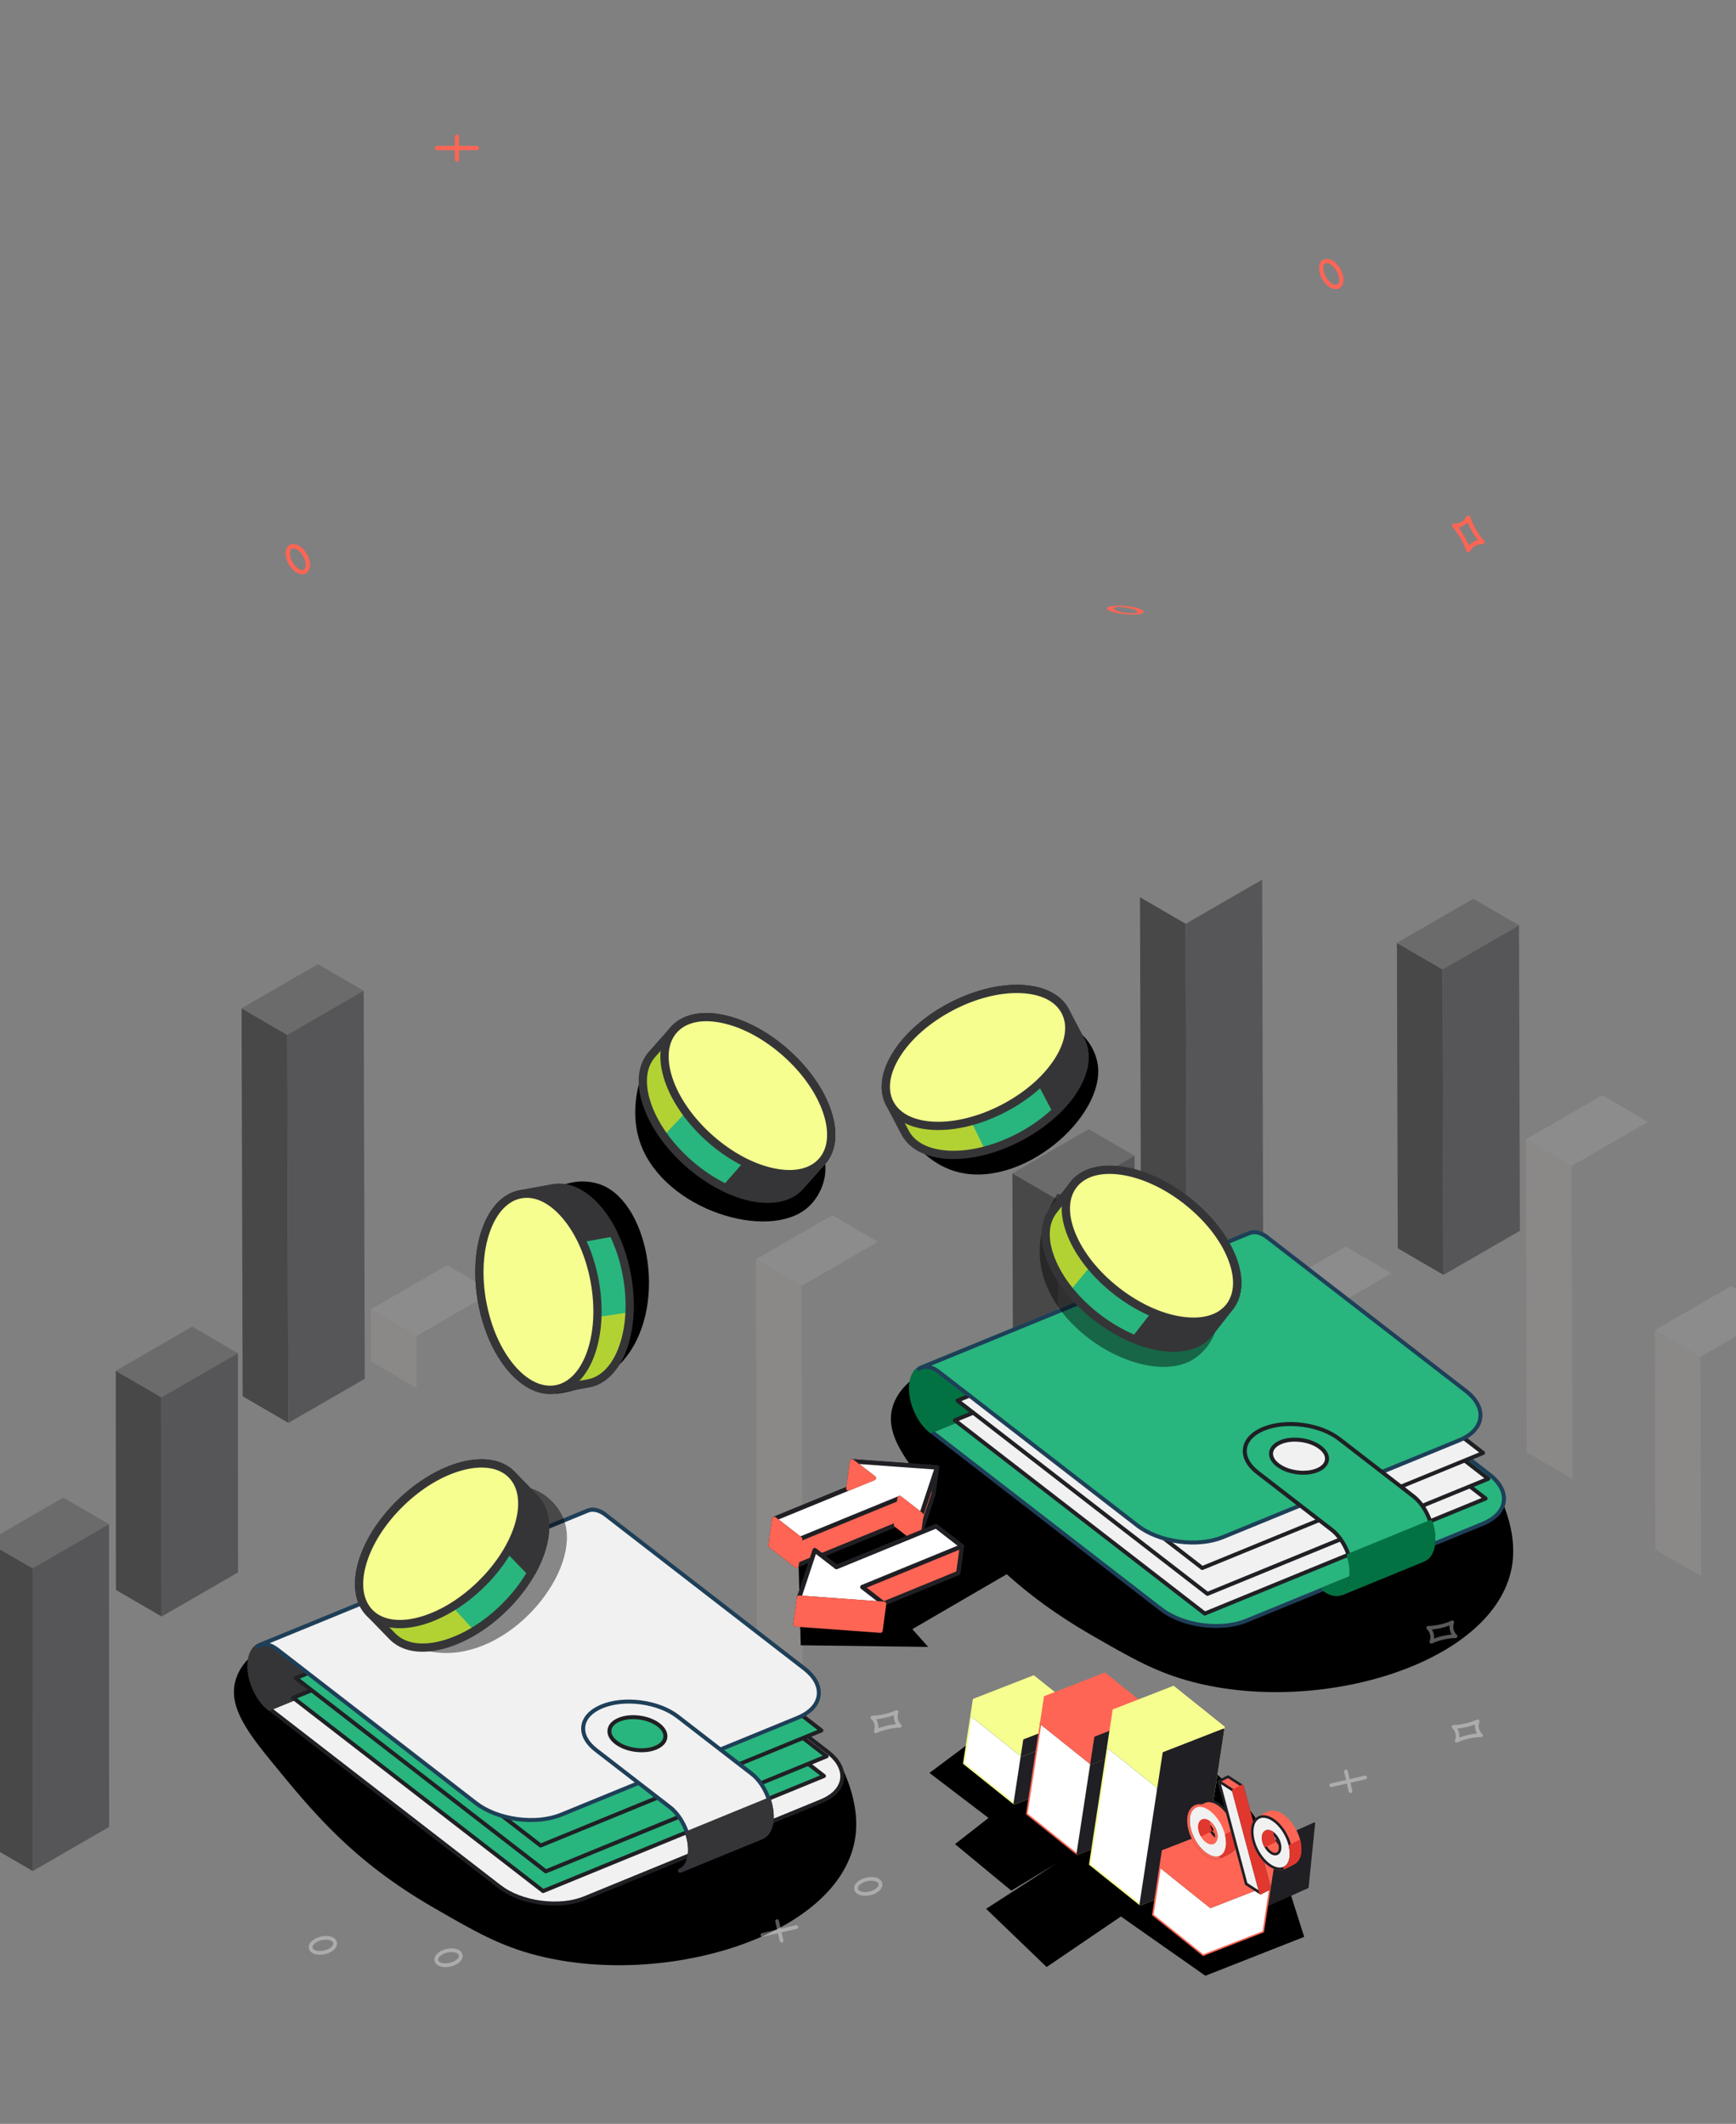 <?xml version="1.0" encoding="UTF-8"?><svg xmlns="http://www.w3.org/2000/svg" viewBox="0 0 680 832"><rect x="0" y="0" width="680" height="832" fill="#808080" stroke="none"/><defs><style>.cls-1{fill:#037242;}.cls-2{fill:#f5fe8f;}.cls-3,.cls-4{fill:#fff;}.cls-5{fill:#f1f1f1;}.cls-6{fill:#eddad5;}.cls-7{fill:#ff6554;}.cls-8{fill:#b2d234;}.cls-9{fill:#e0372f;}.cls-10{fill:#1f1f24;}.cls-11{fill:#1e3f58;}.cls-12{fill:#29b57e;}.cls-13{fill:#353538;}.cls-14{fill:#4f4f4f;}.cls-15{opacity:.23;}.cls-16{opacity:.44;}.cls-17,.cls-4{opacity:.35;}</style></defs><g id="Layer_5"><g class="cls-16"><polygon points="414.47 470.02 396.56 459.62 396.83 554.64 414.74 565.05 414.47 470.02"/><polygon class="cls-14" points="444.39 452.75 426.48 442.34 396.56 459.62 414.47 470.02 444.39 452.75"/><polygon class="cls-10" points="414.47 470.02 414.74 565.05 444.66 547.78 444.39 452.75 414.47 470.02"/><polygon points="464.45 361.89 446.54 351.48 446.97 503.2 464.88 513.61 464.45 361.89"/><polygon class="cls-10" points="464.45 361.89 464.88 513.61 494.81 496.33 494.38 344.61 464.45 361.89"/><polygon points="565.09 379.77 547.18 369.36 547.52 489.01 565.43 499.42 565.09 379.77"/><polygon class="cls-14" points="595.01 362.5 577.1 352.09 547.18 369.36 565.09 379.77 595.01 362.5"/><polygon class="cls-10" points="565.09 379.77 565.43 499.42 595.35 482.14 595.01 362.5 565.09 379.77"/><g class="cls-15"><polygon class="cls-6" points="515.18 516.05 497.27 505.64 497.43 560.1 515.34 570.51 515.18 516.05"/><polygon class="cls-3" points="545.1 498.77 527.19 488.36 497.27 505.64 515.18 516.05 545.1 498.77"/><polygon class="cls-6" points="163.15 523.35 145.24 512.94 145.3 533.34 163.21 543.75 163.15 523.35"/><polygon class="cls-3" points="193.07 506.07 175.16 495.66 145.24 512.94 163.15 523.35 193.07 506.07"/><polygon class="cls-6" points="313.98 503.75 296.06 493.34 296.56 669.59 314.47 680 313.98 503.75"/><polygon class="cls-3" points="343.9 486.47 325.99 476.06 296.06 493.34 313.98 503.75 343.9 486.47"/><polygon class="cls-6" points="615.6 456.74 597.69 446.33 598.04 568.93 615.95 579.34 615.6 456.74"/><polygon class="cls-3" points="645.52 439.47 627.61 429.06 597.69 446.33 615.6 456.74 645.52 439.47"/><polygon class="cls-6" points="666.1 531.5 648.19 521.09 648.44 607.04 666.35 617.45 666.1 531.5"/><polygon class="cls-3" points="696.03 514.23 678.12 503.82 648.19 521.09 666.1 531.5 696.03 514.23"/></g><polygon points="63.26 547.39 45.35 536.98 45.41 622.84 63.32 633.25 63.26 547.39"/><polygon class="cls-14" points="93.19 530.11 75.28 519.7 45.35 536.98 63.26 547.39 93.19 530.11"/><polygon class="cls-10" points="63.26 547.39 63.32 633.25 93.24 615.97 93.19 530.11 63.26 547.39"/><polygon points="12.77 614.35 -5.14 603.95 -5.08 722.54 12.83 732.95 12.77 614.35"/><polygon class="cls-14" points="42.69 597.08 24.78 586.67 -5.14 603.95 12.77 614.35 42.69 597.08"/><polygon class="cls-10" points="12.77 614.35 12.83 732.95 42.75 715.67 42.69 597.08 12.77 614.35"/><polygon points="112.53 405.39 94.62 394.98 95.05 546.98 112.96 557.39 112.53 405.39"/><polygon class="cls-14" points="142.45 388.12 124.54 377.71 94.62 394.98 112.53 405.39 142.45 388.12"/><polygon class="cls-10" points="112.53 405.39 112.96 557.39 142.88 540.12 142.45 388.12 112.53 405.39"/></g></g><g id="Layer_1"><path d="m105.61,643.68c-4.5,2.44-11.39,7.16-13.42,14.86-2.42,9.16,3.21,18.12,13.22,30.39,17.42,21.37,32.68,40.08,64.86,58.63,15.64,9.01,25.49,14.7,39.98,18.42,49.28,12.67,115.27-6.8,124.14-42.98,1.5-6.11,2.51-17.37-6.17-33.86-74.2-15.16-148.4-30.31-222.6-45.47Z"/><path d="m362.95,536.69c-4.5,2.44-11.39,7.16-13.42,14.86-2.42,9.16,3.21,18.12,13.22,30.39,17.42,21.37,32.68,40.08,64.86,58.63,15.64,9.01,25.49,14.7,39.98,18.42,49.28,12.67,115.27-6.8,124.14-42.98,1.5-6.11,2.51-17.37-6.17-33.86-74.2-15.16-148.4-30.31-222.6-45.47Z"/><path class="cls-7" d="m523.22,113.26c-.7,0-1.43-.22-2.18-.65-2.45-1.42-4.36-4.73-4.36-7.56,0-1.05.27-1.95.79-2.6.96-1.21,2.7-1.39,4.41-.4,2.45,1.41,4.36,4.73,4.36,7.55,0,2.18-1.21,3.65-3.02,3.65Zm-3.53-10.19c-.39,0-.7.14-.93.43-.28.35-.42.89-.42,1.56,0,2.21,1.62,5.01,3.53,6.11.48.28.95.43,1.35.43,1.22,0,1.35-1.39,1.35-1.98,0-2.21-1.62-5.01-3.53-6.11-.49-.28-.95-.43-1.35-.43Z"/><path class="cls-7" d="m575.11,216.34s-.04,0-.06,0c-.34-.03-.63-.26-.73-.58-.47-1.52-1.23-3.2-2.2-4.88-.96-1.68-2.05-3.18-3.13-4.35-.23-.25-.29-.62-.14-.93.15-.31.47-.5.81-.47.94.07,1.91-.15,2.77-.65.86-.49,1.53-1.21,1.94-2.06.14-.31.44-.5.81-.47.34.03.63.26.73.58.47,1.52,1.24,3.21,2.2,4.88.93,1.61,1.97,3.06,3,4.21.24.15.39.41.39.71,0,.47-.38.83-.85.83-.03,0-.05,0-.08,0-.93-.07-1.91.16-2.77.65-.86.49-1.53,1.21-1.94,2.06-.14.29-.43.47-.75.47Zm-3.82-9.67c.79,1.01,1.56,2.15,2.26,3.37.71,1.22,1.31,2.46,1.79,3.64.46-.52,1.01-.96,1.63-1.32.61-.35,1.28-.61,1.96-.75-.79-1-1.56-2.14-2.26-3.37-.71-1.22-1.31-2.46-1.78-3.64-.46.52-1.01.96-1.63,1.32-.62.35-1.28.61-1.96.75Z"/><path class="cls-7" d="m443.49,240.76c-1.05,0-2.15-.06-3.27-.19-3.67-.42-6.54-1.4-6.54-2.23,0-.31.41-.58,1.18-.77,1.44-.36,4.05-.41,6.6-.12,3.67.42,6.54,1.4,6.54,2.23,0,.64-1.82,1.08-4.52,1.08Zm-5.29-3.01c-.58,0-1.05.04-1.39.13-.41.1-.63.26-.63.46,0,.65,2.42,1.48,5.29,1.8.72.08,1.42.13,2.02.13,1.83,0,2.03-.41,2.03-.58,0-.65-2.42-1.48-5.29-1.8-.73-.08-1.43-.13-2.02-.13Z"/><path class="cls-7" d="m178.98,63.34c-.46,0-.83-.37-.83-.83v-9.01c0-.46.36-.83.82-.83h0c.46,0,.83.37.83.83v9.01c0,.46-.37.83-.83.83h0Z"/><path class="cls-7" d="m186.78,58.84h-15.61c-.46,0-.83-.38-.83-.84s.37-.83.83-.83h15.61c.46,0,.83.38.83.84s-.37.83-.83.83Z"/><path class="cls-7" d="m118.42,224.98c-.7,0-1.43-.22-2.18-.65-2.45-1.42-4.36-4.73-4.36-7.56,0-1.05.27-1.95.79-2.6.96-1.21,2.7-1.39,4.41-.4,2.45,1.41,4.36,4.73,4.36,7.55,0,2.18-1.21,3.65-3.02,3.65Zm-3.53-10.19c-.39,0-.7.14-.93.43-.28.35-.42.89-.42,1.56,0,2.21,1.62,5.01,3.53,6.11.48.28.95.43,1.35.43,1.22,0,1.35-1.39,1.35-1.98,0-2.21-1.62-5.01-3.53-6.11-.49-.28-.95-.43-1.35-.43Z"/></g><g id="Layer_3"><path class="cls-12" d="m454.78,630.35c8.5,6.58,23.47,8.6,33.44,4.52l92.57-37.94c9.97-4.08,11.15-12.72,2.64-19.3l-90.15-69.72-128.65,52.7,90.15,69.73Z"/><path class="cls-11" d="m470.83,637.38c-6.44-.87-12.31-3.15-16.52-6.41l-90.15-69.73c-.22-.17-.33-.45-.3-.72s.22-.51.48-.62l128.65-52.71c.26-.11.55-.07.77.1l90.15,69.72c4.34,3.36,6.44,7.37,5.9,11.3-.54,3.94-3.63,7.25-8.72,9.34l-92.57,37.93c-4.95,2.03-11.23,2.66-17.68,1.79Zm-104.65-76.55l89.08,68.9c4,3.1,9.6,5.26,15.78,6.1,6.19.84,12.18.24,16.88-1.68l92.57-37.93c4.56-1.86,7.31-4.74,7.77-8.11.46-3.36-1.43-6.86-5.31-9.86l-89.79-69.44-126.98,52.02Z"/><path class="cls-1" d="m489.4,483.06l-128.64,52.71c-1.96.8-3.39,2.9-3.83,6.1-.87,6.4,2.58,14.8,7.69,18.75l128.65-52.7,3.14-23.18c-2.56-1.98-5.05-2.48-7.02-1.68Z"/><path class="cls-1" d="m364.53,561.39c-.13-.02-.26-.07-.37-.16-5.3-4.1-8.89-12.83-7.99-19.47.46-3.39,1.99-5.77,4.3-6.72l128.64-52.71c2.29-.93,5.09-.3,7.79,1.78.22.17.33.45.3.72l-3.14,23.18c-.04.28-.22.51-.48.61l-128.65,52.7c-.13.05-.27.07-.4.05Zm127.47-77.87c-.83-.11-1.6-.02-2.3.26l-128.64,52.71c-1.78.73-2.97,2.67-3.35,5.48-.81,6,2.33,13.85,7.05,17.75l127.81-52.35,3.02-22.28c-1.22-.87-2.45-1.41-3.59-1.57Z"/><polygon class="cls-5" points="581.92 587.02 484.01 511.3 374.01 556.38 471.91 632.1 581.92 587.02"/><path class="cls-10" d="m471.81,632.87c-.13-.02-.26-.07-.37-.16l-97.9-75.72c-.22-.17-.33-.45-.3-.72s.22-.51.48-.61l110-45.08c.26-.11.55-.07.77.1l97.9,75.72c.22.17.33.44.3.72s-.22.51-.48.62l-110.01,45.08c-.13.05-.27.07-.4.05Zm-96.25-76.28l96.48,74.62,108.34-44.4-96.48-74.62-108.34,44.4Z"/><polygon class="cls-5" points="582.96 579.29 485.06 503.57 375.06 548.65 472.96 624.37 582.96 579.29"/><path class="cls-10" d="m472.85,625.15c-.13-.02-.26-.07-.37-.16l-97.9-75.72c-.22-.17-.33-.45-.3-.72s.22-.51.48-.62l110-45.08c.26-.11.55-.07.77.1l97.91,75.72c.22.17.33.45.3.72s-.22.51-.48.62l-110.01,45.09c-.13.06-.27.07-.4.05Zm-96.25-76.29l96.48,74.62,108.34-44.4-96.48-74.62-108.34,44.4Z"/><polygon class="cls-5" points="580.93 569.18 486.11 495.85 376.11 540.92 470.93 614.26 580.93 569.18"/><path class="cls-10" d="m470.82,615.03c-.13-.02-.26-.07-.37-.16l-94.82-73.34c-.22-.17-.33-.44-.3-.72s.22-.51.48-.62l110-45.07c.26-.11.55-.07.77.1l94.82,73.33c.22.17.33.45.3.72s-.22.51-.48.62l-110,45.08c-.13.05-.27.07-.4.05Zm-93.17-73.9l93.4,72.24,108.34-44.39-93.4-72.23-108.34,44.39Z"/><path class="cls-12" d="m574.24,544.92l-77.81-60.18c-2.56-1.98-5.05-2.48-7.02-1.68l-128.64,52.71c-.32.13-.59.34-.88.54,2.07-1.41,4.92-1.16,7.88,1.13h0s77.82,60.19,77.82,60.19c8.5,6.57,23.48,8.6,33.43,4.52l92.58-37.94c9.95-4.08,11.14-12.72,2.64-19.3Z"/><path class="cls-11" d="m461.64,604.66h0c-6.44-.87-12.31-3.15-16.53-6.41l-77.82-60.19s-.04-.03-.06-.05c-2.53-1.92-5.05-2.32-6.91-1.06-.35.24-.84.15-1.08-.2-.24-.35-.15-.84.2-1.08.4-.28.68-.48,1.02-.62l128.64-52.71c2.29-.93,5.09-.3,7.79,1.78l77.81,60.18c4.34,3.35,6.43,7.36,5.9,11.3-.53,3.94-3.63,7.26-8.72,9.34l-92.58,37.94c-4.94,2.02-11.22,2.66-17.68,1.78Zm-93.33-67.78l77.75,60.13c4,3.09,9.61,5.26,15.79,6.1,6.19.84,12.18.24,16.88-1.68l92.58-37.94c4.55-1.86,7.31-4.74,7.76-8.11.45-3.36-1.43-6.86-5.31-9.85l-77.82-60.18c-2.21-1.71-4.49-2.29-6.24-1.57l-124.92,51.18c1.15.34,2.32.96,3.47,1.86.02.02.04.04.07.06Z"/><path class="cls-1" d="m518.5,622.45c2.58,2,5.09,2.48,7.06,1.64h0s31.95-13.08,31.95-13.08c1.96-.8,3.39-2.89,3.82-6.09v-.03s-42.84,17.55-42.84,17.55Z"/><path class="cls-1" d="m522.7,625.2h0c-1.54-.21-3.11-.93-4.67-2.14-.22-.17-.33-.45-.29-.72s.22-.51.48-.62l42.85-17.55c.26-.11.55-.07.77.1.22.17.33.45.3.72-.46,3.41-1.99,5.79-4.3,6.73l-31.95,13.09c-.05.02-.1.04-.16.04-.93.36-1.94.47-3.01.33Zm-2.57-2.58c1.86,1.1,3.67,1.37,5.13.75.05-.02.11-.04.16-.05l31.81-13.03c1.48-.6,2.55-2.05,3.09-4.13l-40.18,16.46Z"/><path class="cls-12" d="m553.65,586.17l-29.01-22.44c-7.54-5.84-20.83-7.63-29.66-4.01-8.84,3.63-9.89,11.29-2.34,17.13l29.01,22.42c5.11,3.97,8.55,12.36,7.69,18.76-.44,3.17-1.84,5.25-3.77,6.06h0s31.95-13.08,31.95-13.08c1.96-.8,3.39-2.89,3.82-6.09.87-6.41-2.58-14.8-7.69-18.76Z"/><path class="cls-10" d="m525.46,624.88c-.07,0-.13-.03-.2-.05-.19-.08-.34-.23-.42-.43h0c-.16-.41.03-.86.42-1.03,1.75-.73,2.92-2.67,3.3-5.44.83-6.14-2.49-14.24-7.4-18.05l-29.01-22.42c-3.87-3-5.75-6.58-5.27-10.1.48-3.53,3.24-6.5,7.79-8.36,4.4-1.81,9.99-2.37,15.73-1.59,5.73.78,10.95,2.8,14.71,5.71l29.01,22.44c5.3,4.11,8.89,12.85,7.99,19.48-.46,3.38-1.99,5.76-4.3,6.7l-31.95,13.09c-.13.05-.27.07-.4.05Zm-15.26-65.93c-5.48-.74-10.78-.21-14.93,1.49-4.01,1.65-6.44,4.18-6.84,7.13-.4,2.94,1.26,6.02,4.68,8.66l29.01,22.42c5.3,4.11,8.88,12.85,7.99,19.48-.2,1.44-.59,2.69-1.15,3.74l28.27-11.58c1.78-.72,2.97-2.67,3.35-5.47.83-6.14-2.49-14.23-7.4-18.04l-29.01-22.44c-3.54-2.74-8.5-4.65-13.96-5.39Z"/><path class="cls-5" d="m517.18,567.03c-3.93-3.04-10.86-3.98-15.46-2.09-4.6,1.89-5.16,5.89-1.21,8.93,3.93,3.04,10.85,3.98,15.45,2.09,4.61-1.88,5.16-5.89,1.22-8.92Z"/><path class="cls-10" d="m507.86,577.53h0c-3.05-.41-5.83-1.49-7.84-3.05-2.13-1.65-3.16-3.64-2.89-5.61.27-1.98,1.79-3.63,4.29-4.66,2.35-.96,5.33-1.27,8.39-.85s5.84,1.5,7.85,3.05c2.13,1.65,3.16,3.64,2.89,5.61-.27,1.98-1.79,3.63-4.29,4.65-2.36.97-5.33,1.27-8.39.86Zm1.74-12.62c-2.79-.38-5.48-.11-7.59.75-1.96.81-3.15,2.02-3.34,3.42-.19,1.4.63,2.88,2.3,4.17,1.79,1.39,4.31,2.36,7.09,2.73h0c2.79.38,5.48.11,7.59-.75,1.96-.8,3.15-2.02,3.34-3.42.19-1.4-.62-2.88-2.3-4.17-1.8-1.39-4.32-2.36-7.11-2.74Z"/><path class="cls-1" d="m528.3,609.37c.97,2.92,1.4,5.97,1.04,8.67-.44,3.17-1.84,5.25-3.77,6.06h0s31.95-13.08,31.95-13.08c1.96-.8,3.39-2.89,3.82-6.09.37-2.7-.07-5.74-1.04-8.67l-32.01,13.11Z"/><path class="cls-1" d="m525.46,624.88c-.07,0-.13-.03-.2-.05-.19-.08-.34-.23-.42-.43h0c-.16-.41.03-.86.42-1.03,1.75-.73,2.92-2.67,3.3-5.44.33-2.46-.01-5.34-1.01-8.31-.13-.39.07-.81.44-.97l32.01-13.12c.2-.08.43-.08.62.01.2.09.35.26.41.46,1.07,3.22,1.44,6.34,1.07,9.02-.46,3.38-1.99,5.76-4.3,6.7l-31.95,13.09c-.13.05-.27.07-.4.05Zm3.79-15.06c.9,2.95,1.19,5.82.85,8.32-.2,1.44-.59,2.69-1.15,3.74l28.27-11.58c1.78-.72,2.97-2.67,3.35-5.47.3-2.23.04-4.82-.76-7.52l-30.56,12.52Z"/><path class="cls-5" d="m195.61,739.06c8.5,6.58,23.47,8.6,33.44,4.52l92.57-37.93c9.97-4.08,11.15-12.72,2.64-19.3l-90.15-69.72-128.65,52.71,90.15,69.73Z"/><path class="cls-10" d="m211.66,746.09h0c-6.44-.87-12.31-3.15-16.52-6.42l-90.15-69.72c-.22-.17-.33-.45-.3-.72s.22-.51.48-.62l128.65-52.7c.26-.11.55-.07.77.1l90.15,69.71c4.34,3.36,6.44,7.37,5.9,11.31-.53,3.94-3.63,7.25-8.73,9.34l-92.57,37.93c-4.95,2.02-11.23,2.66-17.68,1.79Zm-104.65-76.55l89.08,68.9c4,3.1,9.6,5.27,15.78,6.1s12.18.24,16.88-1.68l92.57-37.94c4.55-1.86,7.31-4.74,7.77-8.1.46-3.36-1.43-6.86-5.31-9.86l-89.79-69.44-126.98,52.02Z"/><path class="cls-13" d="m230.24,591.78l-128.64,52.71c-1.96.8-3.39,2.9-3.82,6.1-.87,6.4,2.57,14.8,7.69,18.75l128.65-52.71,3.14-23.18c-2.56-1.98-5.05-2.48-7.01-1.67Z"/><path class="cls-13" d="m105.36,670.11c-.13-.02-.26-.07-.37-.16-5.3-4.1-8.88-12.84-7.99-19.47.46-3.39,1.99-5.77,4.3-6.71l128.64-52.71c2.29-.93,5.09-.3,7.79,1.78.22.17.33.44.3.72l-3.14,23.18c-.04.28-.22.51-.48.62l-128.65,52.71c-.13.05-.27.07-.4.05Zm127.48-77.87c-.83-.11-1.6-.03-2.3.26l-128.64,52.71c-1.78.72-2.97,2.67-3.35,5.48-.81,6,2.33,13.85,7.05,17.75l127.81-52.36,3.02-22.28c-1.21-.87-2.45-1.41-3.58-1.56Z"/><polygon class="cls-12" points="322.75 695.73 224.85 620.01 114.85 665.09 212.75 740.81 322.75 695.73"/><path class="cls-10" d="m212.64,741.58c-.13-.02-.26-.07-.37-.16l-97.9-75.72c-.22-.17-.33-.45-.3-.72s.22-.51.48-.62l110-45.08c.26-.11.55-.07.77.1l97.9,75.72c.22.17.33.45.3.72s-.22.51-.48.62l-110,45.08c-.13.05-.27.07-.4.05Zm-96.25-76.28l96.48,74.62,108.34-44.4-96.48-74.62-108.34,44.4Z"/><polygon class="cls-12" points="323.8 688 225.9 612.28 115.89 657.36 213.79 733.08 323.8 688"/><path class="cls-10" d="m213.69,733.86c-.13-.02-.26-.07-.37-.16l-97.9-75.72c-.22-.17-.33-.45-.3-.72s.22-.51.48-.62l110-45.08c.26-.11.55-.07.77.1l97.9,75.72c.22.17.33.45.3.72s-.22.51-.48.62l-110,45.08c-.13.05-.27.07-.4.05Zm-96.25-76.29l96.48,74.62,108.34-44.4-96.48-74.62-108.34,44.4Z"/><polygon class="cls-12" points="321.76 677.89 226.94 604.56 116.94 649.63 211.76 722.97 321.76 677.89"/><path class="cls-10" d="m211.65,723.74c-.13-.02-.26-.07-.37-.16l-94.82-73.34c-.22-.17-.33-.45-.3-.72s.22-.51.48-.62l110-45.07c.26-.11.55-.07.77.1l94.82,73.33c.22.17.33.45.3.72s-.22.51-.48.62l-110,45.08c-.13.05-.27.07-.4.05Zm-93.17-73.9l93.4,72.24,108.34-44.4-93.39-72.23-108.34,44.39Z"/><path class="cls-5" d="m315.07,653.63l-77.81-60.18c-2.56-1.98-5.05-2.48-7.01-1.67l-128.64,52.71c-.32.13-.59.34-.88.54,2.07-1.41,4.92-1.16,7.88,1.13h0s77.82,60.19,77.82,60.19c8.5,6.57,23.48,8.6,33.43,4.52l92.58-37.93c9.95-4.08,11.14-12.73,2.63-19.3Z"/><path class="cls-11" d="m202.47,713.37h0c-6.44-.87-12.31-3.15-16.53-6.41l-77.82-60.19s-.04-.03-.06-.05c-2.53-1.93-5.05-2.31-6.91-1.06-.35.24-.84.15-1.08-.2-.24-.35-.15-.84.2-1.08.39-.28.68-.48,1.03-.62l128.64-52.71c2.29-.93,5.09-.3,7.79,1.78l77.81,60.18c4.34,3.35,6.43,7.37,5.9,11.3-.53,3.94-3.63,7.26-8.72,9.34l-92.58,37.94c-4.94,2.02-11.22,2.66-17.68,1.78Zm-93.32-67.78l77.75,60.14c4,3.09,9.61,5.26,15.78,6.1,6.19.84,12.18.24,16.88-1.68l92.58-37.93c4.55-1.86,7.31-4.75,7.76-8.11.45-3.36-1.43-6.86-5.31-9.85l-77.81-60.19c-2.21-1.71-4.49-2.28-6.24-1.57l-124.92,51.19c1.15.34,2.31.96,3.47,1.86.02.02.04.04.06.05Z"/><path class="cls-5" d="m294.48,694.88l-29.01-22.43c-7.54-5.84-20.83-7.64-29.66-4.01-8.84,3.62-9.89,11.29-2.34,17.12l29.01,22.42c5.11,3.96,8.55,12.36,7.69,18.76-.43,3.17-1.84,5.25-3.77,6.06v.02s31.96-13.09,31.96-13.09c1.96-.8,3.39-2.9,3.82-6.09.87-6.41-2.58-14.8-7.69-18.76Z"/><path class="cls-11" d="m266.3,733.6c-.08-.01-.16-.03-.24-.07-.2-.1-.35-.28-.41-.49v-.02c-.11-.38.08-.78.44-.93,1.75-.73,2.92-2.66,3.3-5.44.83-6.14-2.48-14.24-7.39-18.05l-29.01-22.42c-3.87-3-5.74-6.59-5.27-10.11.48-3.52,3.24-6.49,7.79-8.36,4.4-1.8,9.99-2.37,15.73-1.59s10.96,2.8,14.71,5.7l29.01,22.43c5.3,4.11,8.89,12.85,7.99,19.48-.46,3.38-1.99,5.76-4.3,6.71l-31.95,13.09c-.13.05-.27.07-.4.05Zm-15.26-65.93c-5.48-.74-10.78-.21-14.93,1.49-4.01,1.65-6.44,4.18-6.84,7.13-.4,2.94,1.26,6.02,4.68,8.66l29.01,22.42c5.3,4.11,8.88,12.85,7.98,19.49-.2,1.44-.59,2.69-1.15,3.74l28.27-11.59c1.78-.73,2.96-2.67,3.35-5.47.83-6.14-2.49-14.24-7.4-18.04l-29.01-22.43c-3.54-2.74-8.5-4.66-13.97-5.4Z"/><path class="cls-12" d="m258.01,675.74c-3.94-3.05-10.86-3.98-15.47-2.09-4.61,1.89-5.16,5.89-1.21,8.93,3.93,3.04,10.85,3.98,15.45,2.08,4.61-1.88,5.16-5.88,1.23-8.92Z"/><path class="cls-10" d="m248.69,686.24h0c-3.05-.41-5.83-1.5-7.83-3.05-2.13-1.64-3.16-3.64-2.89-5.61.27-1.98,1.79-3.63,4.29-4.65,2.35-.96,5.33-1.27,8.39-.85s5.84,1.49,7.85,3.05c2.13,1.65,3.16,3.64,2.89,5.61-.27,1.97-1.79,3.62-4.29,4.64-2.35.97-5.34,1.27-8.39.86Zm1.74-12.62c-2.79-.38-5.48-.11-7.59.75-1.96.8-3.15,2.02-3.33,3.42-.19,1.4.63,2.88,2.3,4.17,1.79,1.39,4.31,2.36,7.09,2.74s5.49.11,7.59-.76c1.96-.8,3.15-2.01,3.34-3.41.19-1.4-.62-2.88-2.3-4.17-1.8-1.39-4.32-2.36-7.1-2.74Z"/><path class="cls-13" d="m269.13,718.09c.97,2.92,1.4,5.97,1.04,8.67-.43,3.17-1.84,5.25-3.77,6.06v.02s31.96-13.09,31.96-13.09c1.96-.8,3.39-2.9,3.82-6.09.37-2.7-.07-5.74-1.04-8.67l-32.01,13.11Z"/><path class="cls-13" d="m266.3,733.6c-.08-.01-.16-.03-.24-.07-.2-.1-.35-.28-.41-.49v-.02c-.11-.38.08-.78.44-.93,1.75-.73,2.92-2.66,3.3-5.44.34-2.46-.01-5.34-1-8.32-.13-.39.06-.81.44-.97l32.01-13.11c.2-.08.43-.07.62.01.2.09.35.26.41.46,1.06,3.22,1.43,6.33,1.07,9.02-.46,3.38-1.99,5.76-4.3,6.71l-31.95,13.09c-.13.05-.27.07-.4.05Zm3.79-15.06c.89,2.96,1.19,5.82.85,8.32-.2,1.44-.59,2.7-1.15,3.74l28.27-11.59c1.78-.73,2.96-2.67,3.35-5.47.3-2.24.04-4.82-.76-7.52l-30.56,12.52Z"/><path d="m357.36,638.19c2.07,2.32,4.13,4.64,6.2,6.96-16.64-.21-33.28-.43-49.91-.64-.27-10.36-.55-20.72-.82-31.07,18.36-12.82,36.72-25.64,55.08-38.46,12.36,11.83,24.73,23.66,37.09,35.49-15.88,9.24-31.76,18.48-47.64,27.73Z"/><polygon class="cls-7" points="311.97 613.31 350.97 597.33 359.47 603.91 365.63 585.34 367.05 574.85 333.76 572.44 332.32 583.09 303.25 594.99 301.83 605.48 311.97 613.31"/><path class="cls-10" d="m311.85,614.17c-.15-.02-.29-.08-.41-.17l-10.13-7.84c-.24-.19-.37-.49-.33-.8l1.42-10.48c.04-.31.24-.57.53-.68l28.6-11.72,1.37-10.15c.06-.45.46-.78.92-.75l33.29,2.41c.24.01.46.13.61.32.15.19.22.43.18.66l-1.42,10.48-6.2,18.73c-.09.27-.3.47-.57.56-.27.08-.56.03-.78-.15l-8.1-6.27-38.55,15.79c-.14.06-.3.08-.44.06Zm-9.09-9.07l9.34,7.23,38.55-15.79c.29-.12.61-.07.86.12l7.52,5.83,5.78-17.41,1.26-9.42-31.56-2.28-1.33,9.84c-.04.31-.24.57-.53.68l-28.6,11.72-1.29,9.49Z"/><path class="cls-3" d="m367.05,574.85l-33.29-2.41,8.5,6.57-39,15.99,10.13,7.84,39.01-15.98h0s8.49,6.57,8.49,6.57l6.16-18.57Z"/><path class="cls-10" d="m313.27,603.69c-.15-.02-.29-.08-.41-.17l-10.13-7.84c-.24-.19-.37-.49-.33-.8s.24-.57.53-.68l37.62-15.42-7.31-5.65c-.3-.23-.42-.64-.28-.99.14-.36.49-.58.87-.55l33.29,2.41c.27.03.51.16.66.38.15.22.19.5.1.75l-6.16,18.57c-.09.27-.3.47-.57.56-.27.08-.56.03-.78-.15l-8.1-6.26-38.54,15.79c-.14.06-.3.08-.44.06Zm-8.3-8.46l8.55,6.62,38.54-15.8c.22-.09.47-.08.68.01.08.04.16.09.23.15l7.48,5.78,5.43-16.36-29.32-2.12,6.23,4.81c.24.19.37.49.33.8s-.24.57-.53.69l-37.62,15.42Z"/><path class="cls-7" d="m342.26,579.01l-9.94,4.08,1.44-10.65,8.5,6.57Zm18.63,14.41l-8.49-6.57-1.42,10.48,8.49,6.57,1.42-10.49Zm-48.92,19.89l1.42-10.48-10.13-7.84-1.42,10.48,10.13,7.84Z"/><path class="cls-7" d="m311.85,614.17c-.15-.02-.29-.08-.41-.17l-10.13-7.84c-.24-.19-.37-.49-.33-.8l1.42-10.48c.04-.31.24-.57.53-.68.29-.12.61-.07.86.12l10.13,7.84c.24.19.37.49.33.8l-1.42,10.48c-.04.31-.24.57-.53.69-.14.06-.3.08-.44.06Zm-9.09-9.07l8.56,6.62,1.15-8.5-8.55-6.62-1.15,8.5Zm56.59-.33c-.15-.02-.29-.08-.41-.17l-8.49-6.57c-.25-.19-.37-.49-.33-.8l1.42-10.48c.04-.31.24-.57.53-.69.29-.12.61-.07.86.12l8.49,6.57c.24.19.37.49.33.8l-1.42,10.49c-.04.31-.24.57-.53.68-.14.06-.3.08-.44.06Zm-7.45-7.81l6.91,5.35,1.15-8.51-6.92-5.34-1.15,8.5Zm-19.7-13.01c-.15-.02-.29-.08-.41-.17-.24-.19-.37-.49-.33-.8l1.44-10.65c.04-.31.24-.57.53-.68.29-.12.61-.07.86.12l8.5,6.57c.24.19.37.49.33.8s-.24.57-.53.69l-9.94,4.08c-.14.06-.3.08-.44.06Zm2.21-9.9l-1.04,7.68,7.17-2.94-6.13-4.74Z"/><path class="cls-7" d="m344.87,638.77l1.42-10.48-.13-.1,29.22-11.97,1.42-10.49-10.13-7.84-39,15.98h0s-8.49-6.57-8.49-6.57l-6.16,18.57-1.42,10.48,33.29,2.41Z"/><path class="cls-10" d="m311.47,637.21c-.22-.03-.42-.14-.56-.31-.15-.19-.22-.43-.18-.66l1.42-10.48,6.19-18.73c.09-.27.3-.47.57-.56.27-.08.56-.03.78.14l8.09,6.27,38.55-15.79c.29-.12.61-.07.86.12l10.13,7.84c.24.19.37.49.33.8l-1.42,10.49c-.04.31-.24.57-.53.68l-28.6,11.72-1.38,10.15c-.06.45-.46.78-.92.75l-33.28-2.42s-.04,0-.05,0Zm8.13-28.48l-5.77,17.41-1.27,9.41,31.56,2.29,1.28-9.42c-.03-.1-.04-.21-.03-.31.04-.31.18-.62.47-.73l28.75-11.78,1.29-9.49-9.34-7.23-38.52,15.78c-.28.13-.63.1-.89-.1l-7.53-5.82Z"/><path class="cls-3" d="m313.01,625.87l33.28,2.41-8.49-6.57,39-15.98-10.13-7.84-39,15.98h0s-8.49-6.57-8.49-6.57l-6.16,18.57Z"/><path class="cls-10" d="m312.89,626.73c-.24-.03-.46-.17-.6-.38-.15-.22-.19-.5-.1-.75l6.16-18.57c.09-.27.3-.47.57-.56.27-.08.56-.03.78.14l8.09,6.27,38.55-15.79c.29-.12.61-.07.86.12l10.13,7.84c.24.19.37.49.33.8s-.24.57-.53.68l-37.62,15.42,7.31,5.66c.3.23.42.64.28.99-.14.36-.49.58-.87.56l-33.28-2.41s-.04,0-.05,0Zm6.71-17.99l-5.42,16.35,29.31,2.13-6.23-4.82c-.24-.19-.37-.49-.33-.8s.24-.57.53-.69l37.62-15.41-8.55-6.62-38.52,15.78c-.29.13-.63.1-.89-.1l-7.53-5.82Z"/><polygon class="cls-7" points="344.87 638.77 346.29 628.28 313.01 625.87 311.58 636.35 344.87 638.77"/><path class="cls-7" d="m311.47,637.21c-.22-.03-.42-.14-.56-.31-.15-.19-.22-.43-.18-.66l1.42-10.48c.06-.45.46-.78.92-.75l33.28,2.41c.23.03.46.13.61.32.15.19.22.43.19.66l-1.42,10.48c-.06.45-.46.78-.92.75l-33.28-2.42s-.04,0-.05,0Zm2.29-10.42l-1.19,8.76,31.56,2.29,1.19-8.77-31.55-2.29Z"/><path d="m388.59,676.2c-8.17,6.11-16.35,12.21-24.52,18.32,7.71,5.88,15.42,11.76,23.14,17.64-4.38,3.42-8.76,6.84-13.14,10.25,7.36,6.08,14.71,12.16,22.07,18.24,5.93-3.59,11.86-7.17,17.79-10.76-9.22,5.95-18.45,11.91-27.67,17.86,7.9,7.6,15.81,15.2,23.71,22.8,9.7-6.6,19.39-13.19,29.09-19.79,11.03,7.74,22.06,15.48,33.09,23.22,12.9-5.08,25.81-10.16,38.71-15.24-1.72-5.4-3.44-10.81-5.16-16.21-1.61-6.38-10.2-37.54-41.61-56.75-34.63-21.18-69.93-11.25-75.48-9.59Z"/><polygon class="cls-10" points="489.25 749.72 491.17 730.85 514.21 720.49 512.3 739.36 489.25 749.72"/><path class="cls-10" d="m489.22,750.02c-.05,0-.1-.02-.15-.06-.09-.06-.13-.17-.12-.27l1.92-18.87c.01-.11.08-.2.17-.24l23.05-10.35c.1-.04.21-.03.3.03.09.06.13.17.12.27l-1.92,18.87c-.01.11-.08.2-.18.24l-23.05,10.35s-.1.03-.15.03Zm2.23-18.97l-1.85,18.18,22.41-10.07,1.85-18.18-22.41,10.07Z"/><polygon class="cls-10" points="491.17 730.85 491.81 724.55 514.85 714.2 514.21 720.49 491.17 730.85"/><path class="cls-10" d="m491.14,731.14c-.05,0-.1-.02-.15-.06-.09-.06-.13-.17-.12-.27l.64-6.29c.01-.11.08-.2.17-.24l23.05-10.35c.1-.04.21-.03.3.03.09.06.13.17.12.27l-.64,6.29c-.01.11-.08.2-.18.24l-23.05,10.35s-.1.03-.15.03Zm.95-6.39l-.57,5.6,22.41-10.07.57-5.6-22.41,10.07Z"/><path d="m251.81,419.56c-1.92,5.33-5.23,16.92-.79,28.81,9.59,25.71,49.79,37.87,65.15,24.85,4.48-3.79,7.77-10.5,7.05-17.22-1.87-17.38-30.43-32.3-71.41-36.45Z"/><path d="m217.54,546.07c5.62-.72,17.44-3.06,26-12.44,18.5-20.27,10.99-61.58-7.6-69.32-5.42-2.25-12.89-2.13-18.54,1.58-14.61,9.59-14.87,41.82.14,80.17Z"/><path d="m351.73,438.34c2.83,5.39,9.85,16.77,22.43,20.51,25.64,7.61,58.79-21.22,55.84-41.77-.86-5.96-4.88-12.12-10.78-15.16-15.51-7.99-43.05,6.06-67.48,36.43Z"/><path class="cls-16" d="m414.18,467.59c-2.95,4.84-8.49,15.54-6.5,28.08,4.29,27.1,41.27,47.01,58.92,37.3,5.14-2.83,9.7-8.75,10.33-15.47,1.62-17.4-23.41-37.71-62.74-49.91Z"/><path class="cls-16" d="m147.78,636.42c4.28,3.72,13.9,10.97,26.59,11.12,27.44.31,53.26-32.8,46.65-51.83-1.92-5.54-7-11.03-13.52-12.78-16.89-4.51-41.1,16.75-59.73,53.49Z"/><path class="cls-8" d="m200.47,577.7h0c-4-4.11-10.72-5.58-19.2-3.43-16.99,4.28-34.64,21.4-39.42,38.23-2.39,8.43-1.1,15.18,2.91,19.29h0l8.93,9.19h0s0,.01,0,.01h0c4.01,4.11,10.72,5.57,19.2,3.44,17-4.28,34.64-21.41,39.42-38.24,2.39-8.42,1.1-15.18-2.91-19.29h0l-8.94-9.2Z"/><path class="cls-12" d="m177.26,629.49c2.62,2.86,5.24,5.73,7.86,8.59,2.9-1.12,6.8-3.02,10.75-6.26,6.35-5.21,9.57-11.22,11.11-14.7-2.78-2.96-5.56-5.91-8.34-8.87-2.33,3.52-5.54,7.71-9.86,11.96-4.09,4.03-8.11,7.05-11.52,9.27Z"/><path class="cls-13" d="m198.33,631.17h0c-7.65,7.43-16.54,12.7-25.04,14.84-8.79,2.22-16.16.84-20.76-3.88l-8.94-9.21c-4.6-4.72-5.78-12.13-3.3-20.86,2.38-8.4,7.9-17.11,15.53-24.52s16.55-12.7,25.05-14.84c8.79-2.22,16.16-.85,20.76,3.87l8.94,9.21c4.61,4.72,5.78,12.13,3.3,20.86-2.39,8.41-7.91,17.12-15.54,24.53Zm-40.25-41.3c-7.23,7.02-12.44,15.22-14.67,23.08-2.14,7.57-1.25,13.86,2.51,17.72l8.93,9.2c3.77,3.86,10.04,4.93,17.65,3.01,7.95-2,16.33-6.99,23.58-14.02h0c7.23-7.02,12.45-15.22,14.68-23.09,2.15-7.56,1.26-13.86-2.51-17.72l-8.94-9.21c-3.76-3.85-10.03-4.92-17.65-2.99-7.96,2.01-16.33,6.99-23.58,14.03Z"/><path class="cls-13" d="m209.41,586.9l-8.94-9.2c-4-4.11-10.72-5.58-19.2-3.43-3.31.84-6.63,2.17-9.89,3.87l36.76,37.86c1.81-3.22,3.25-6.52,4.18-9.8,2.39-8.42,1.1-15.18-2.91-19.29Z"/><path class="cls-13" d="m209.26,617.16c-.25.24-.57.4-.92.44-.51.07-1.01-.11-1.37-.48l-36.76-37.86c-.35-.37-.52-.88-.43-1.38.08-.5.4-.95.85-1.18,3.47-1.82,6.92-3.17,10.24-4.01,8.79-2.22,16.16-.85,20.76,3.87l8.94,9.21c4.61,4.72,5.78,12.13,3.3,20.86-.94,3.31-2.4,6.73-4.32,10.16-.08.14-.17.26-.29.37Zm-35.18-38.56l33.67,34.68c1.3-2.55,2.31-5.07,3-7.52,2.15-7.56,1.26-13.86-2.51-17.72l-8.94-9.21c-3.76-3.85-10.03-4.92-17.65-2.99-2.46.62-5,1.55-7.58,2.76Z"/><path class="cls-2" d="m203.37,596.98c4.78-16.83-5.12-27-22.11-22.72-16.99,4.28-34.64,21.4-39.42,38.23-4.77,16.84,5.12,27.01,22.11,22.73,16.99-4.29,34.64-21.4,39.42-38.24Z"/><path class="cls-13" d="m189.4,621.95h0c-7.65,7.43-16.54,12.7-25.04,14.85-8.8,2.22-16.18.84-20.78-3.89-4.59-4.73-5.76-12.13-3.29-20.85,2.38-8.4,7.9-17.11,15.53-24.52s16.55-12.7,25.05-14.84c8.81-2.22,16.18-.84,20.78,3.89,4.59,4.72,5.75,12.13,3.28,20.84-2.39,8.4-7.9,17.12-15.54,24.53Zm-31.32-32.09c-7.23,7.02-12.44,15.22-14.67,23.08-2.14,7.56-1.26,13.85,2.5,17.71,3.76,3.86,10.03,4.93,17.66,3.01,7.95-2.01,16.33-6.99,23.57-14.03h0c7.23-7.03,12.44-15.23,14.68-23.09,2.14-7.55,1.26-13.84-2.49-17.7s-10.03-4.94-17.67-3.01c-7.96,2.01-16.33,6.99-23.58,14.03Z"/><path class="cls-8" d="m203.95,467.83h0c-5.64,1.04-10.6,5.8-13.54,14.04-5.9,16.5-1.51,40.69,9.81,54.03,5.67,6.67,12,9.37,17.64,8.33h0l12.61-2.3h.01s0,0,0,0h0c5.65-1.04,10.6-5.8,13.55-14.04,5.9-16.5,1.5-40.69-9.82-54.04-5.66-6.68-11.99-9.36-17.64-8.33h0l-12.62,2.3Z"/><path class="cls-12" d="m234.04,515.95c3.84-.58,7.68-1.17,11.51-1.75.68-3.04,1.28-7.33.79-12.41-.79-8.17-3.99-14.2-6.02-17.41-4,.66-8.01,1.32-12.01,1.99,1.62,3.9,3.32,8.9,4.44,14.85,1.07,5.64,1.34,10.66,1.29,14.73Z"/><path class="cls-13" d="m247.17,499.38h0c1.91,10.49,1.34,20.81-1.61,29.06-3.05,8.53-8.3,13.89-14.78,15.08l-12.63,2.3c-6.48,1.2-13.29-1.96-19.17-8.87-5.65-6.66-9.82-16.09-11.72-26.55-1.91-10.49-1.33-20.82,1.62-29.07,3.05-8.54,8.3-13.89,14.78-15.09l12.62-2.3c6.49-1.2,13.3,1.96,19.16,8.87,5.65,6.67,9.82,16.1,11.72,26.57Zm-56.72,10.44c1.81,9.92,5.71,18.81,11,25.04,5.09,5.99,10.82,8.76,16.12,7.78l12.61-2.3c5.31-.98,9.68-5.59,12.33-12.99,2.76-7.72,3.29-17.45,1.48-27.39h0c-1.81-9.92-5.71-18.82-11.01-25.05-5.09-6-10.81-8.76-16.11-7.78l-12.63,2.3c-5.29.98-9.67,5.59-12.31,12.99-2.76,7.73-3.29,17.46-1.48,27.4Z"/><path class="cls-13" d="m216.57,465.53l-12.62,2.3c-5.64,1.04-10.6,5.8-13.54,14.04-1.15,3.21-1.89,6.72-2.29,10.37l51.91-9.45c-1.66-3.3-3.6-6.32-5.81-8.93-5.66-6.68-11.99-9.36-17.64-8.33Z"/><path class="cls-13" d="m241.62,482.5c.06.34.01.69-.14,1.01-.23.46-.66.78-1.16.87l-51.91,9.45c-.5.09-1.02-.06-1.39-.41-.37-.35-.57-.86-.51-1.36.42-3.9,1.22-7.51,2.38-10.74,3.05-8.54,8.3-13.89,14.78-15.09l12.62-2.3c6.49-1.2,13.3,1.96,19.16,8.87,2.23,2.63,4.25,5.74,6.03,9.25.07.14.12.29.15.44Zm-51.62,7.75l47.55-8.66c-1.39-2.5-2.93-4.74-4.58-6.68-5.09-6-10.81-8.76-16.11-7.78l-12.63,2.3c-5.29.98-9.67,5.59-12.31,12.99-.85,2.39-1.5,5.02-1.92,7.83Z"/><path class="cls-2" d="m221.59,476.16c-11.32-13.34-25.28-10.78-31.18,5.71-5.9,16.5-1.51,40.69,9.81,54.03,11.33,13.34,25.29,10.78,31.19-5.71,5.9-16.5,1.51-40.69-9.82-54.03Z"/><path class="cls-13" d="m234.55,501.67h0c1.91,10.49,1.33,20.81-1.61,29.07-3.06,8.55-8.32,13.91-14.8,15.09-6.48,1.18-13.28-1.97-19.15-8.88-5.65-6.66-9.82-16.09-11.72-26.55-1.91-10.49-1.33-20.82,1.62-29.07,3.06-8.55,8.31-13.91,14.81-15.1,6.48-1.18,13.27,1.98,19.13,8.88,5.65,6.66,9.82,16.1,11.72,26.56Zm-44.09,8.14c1.81,9.92,5.71,18.81,11,25.04,5.09,5.99,10.8,8.75,16.1,7.79,5.3-.97,9.68-5.58,12.33-12.99,2.76-7.73,3.28-17.46,1.47-27.39h0c-1.81-9.92-5.71-18.82-11.01-25.05-5.08-5.99-10.79-8.75-16.08-7.79s-9.69,5.58-12.34,13c-2.76,7.73-3.29,17.46-1.48,27.4Z"/><path class="cls-8" d="m322.01,454.94h0c3.79-4.3,4.75-11.11,1.97-19.41-5.55-16.62-23.95-32.93-41.1-36.42-8.58-1.74-15.22.05-19.02,4.36h0l-8.49,9.59h0s0,.01,0,.01h0c-3.8,4.31-4.75,11.11-1.98,19.41,5.56,16.62,23.96,32.92,41.11,36.42,8.58,1.75,15.22-.05,19.02-4.35h0l8.5-9.61Z"/><path class="cls-12" d="m268.62,435.7c-2.66,2.83-5.31,5.66-7.97,8.49,1.34,2.81,3.53,6.55,7.05,10.24,5.67,5.94,11.91,8.7,15.49,9.96,2.74-2.99,5.48-5.99,8.22-8.98-3.69-2.06-8.11-4.94-12.67-8.93-4.32-3.78-7.64-7.55-10.12-10.78Z"/><path class="cls-13" d="m268.54,456.84h0c-7.99-7.07-13.91-15.54-16.69-23.85-2.87-8.59-2.06-16.05,2.3-20.99l8.51-9.61c4.36-4.95,11.66-6.68,20.55-4.87,8.56,1.74,17.66,6.58,25.62,13.63,7.98,7.07,13.91,15.54,16.69,23.86,2.88,8.6,2.06,16.05-2.3,20.99l-8.51,9.61c-4.36,4.95-11.66,6.68-20.55,4.87-8.56-1.75-17.67-6.59-25.64-13.65Zm38.15-43.26c-7.55-6.68-16.11-11.26-24.12-12.89-7.71-1.56-13.92-.2-17.48,3.84l-8.5,9.6c-3.57,4.05-4.16,10.38-1.67,17.83,2.6,7.78,8.2,15.75,15.76,22.45h0c7.55,6.68,16.12,11.26,24.13,12.9,7.71,1.57,13.91.21,17.48-3.84l8.51-9.61c3.56-4.04,4.15-10.37,1.65-17.82-2.6-7.78-8.2-15.76-15.77-22.46Z"/><path class="cls-13" d="m313.51,464.54l8.5-9.61c3.79-4.3,4.75-11.11,1.97-19.41-1.08-3.23-2.66-6.45-4.61-9.57l-34.97,39.51c3.34,1.56,6.74,2.74,10.09,3.43,8.58,1.75,15.22-.05,19.02-4.35Z"/><path class="cls-13" d="m283.33,466.68c-.26-.23-.44-.54-.51-.88-.1-.5.03-1.02.37-1.4l34.97-39.51c.34-.38.84-.58,1.35-.54.51.04.97.32,1.24.75,2.08,3.33,3.68,6.66,4.77,9.91,2.88,8.6,2.06,16.05-2.3,20.99l-8.51,9.61c-4.36,4.95-11.66,6.68-20.55,4.87-3.37-.69-6.89-1.88-10.45-3.55-.14-.07-.27-.15-.39-.26Zm35.79-37.99l-32.04,36.19c2.64,1.1,5.23,1.92,7.73,2.43,7.71,1.57,13.91.21,17.48-3.84l8.51-9.61c3.56-4.04,4.15-10.37,1.65-17.82-.81-2.4-1.92-4.87-3.33-7.35Z"/><path class="cls-2" d="m303,459.29c17.14,3.49,26.54-7.15,20.99-23.76-5.55-16.62-23.95-32.93-41.1-36.42-17.15-3.49-26.55,7.15-20.99,23.76,5.56,16.62,23.96,32.92,41.11,36.42Z"/><path class="cls-13" d="m277.05,447.23h0c-7.98-7.07-13.91-15.54-16.69-23.85-2.88-8.61-2.05-16.07,2.31-21.01,4.37-4.93,11.66-6.66,20.54-4.85,8.56,1.74,17.66,6.58,25.62,13.63,7.98,7.07,13.91,15.54,16.69,23.86,2.88,8.61,2.06,16.07-2.31,21.02-4.36,4.93-11.66,6.65-20.53,4.84-8.56-1.75-17.67-6.59-25.63-13.64Zm29.64-33.65c-7.55-6.68-16.11-11.26-24.12-12.89-7.7-1.57-13.9-.21-17.47,3.83-3.57,4.04-4.16,10.37-1.67,17.84,2.6,7.78,8.2,15.75,15.77,22.45h0c7.55,6.69,16.12,11.26,24.13,12.89,7.69,1.57,13.89.21,17.46-3.82,3.57-4.04,4.17-10.37,1.67-17.84-2.6-7.78-8.2-15.76-15.77-22.46Z"/><path class="cls-8" d="m417.28,396.15h0c-2.68-5.07-8.71-8.38-17.45-8.72-17.51-.69-39.27,10.74-48.61,25.55-4.67,7.41-5.35,14.25-2.66,19.33h0l5.97,11.34h0s0,.01,0,.01h0c2.68,5.07,8.71,8.38,17.45,8.72,17.51.69,39.27-10.75,48.61-25.55,4.67-7.4,5.34-14.25,2.66-19.33h0l-5.97-11.35Z"/><path class="cls-12" d="m380.38,439.27c1.71,3.49,3.41,6.97,5.12,10.46,3.1-.26,7.38-.98,12.08-2.97,7.56-3.2,12.35-8.06,14.8-10.96-1.83-3.62-3.66-7.24-5.49-10.86-3.23,2.72-7.5,5.83-12.84,8.69-5.06,2.71-9.77,4.47-13.67,5.64Z"/><path class="cls-13" d="m400.12,446.84h0c-9.44,4.97-19.46,7.51-28.21,7.17-9.05-.36-15.74-3.76-18.82-9.58l-5.98-11.36c-3.08-5.83-2.12-13.27,2.72-20.95,4.66-7.39,12.41-14.18,21.82-19.14s19.46-7.51,28.22-7.16c9.06.35,15.74,3.75,18.82,9.58l5.98,11.36c3.09,5.83,2.12,13.27-2.72,20.94-4.67,7.39-12.42,14.19-21.84,19.14Zm-26.95-50.99c-8.92,4.69-16.23,11.08-20.59,18-4.19,6.65-5.12,12.94-2.6,17.71l5.97,11.34c2.52,4.77,8.24,7.56,16.09,7.87,8.2.32,17.63-2.09,26.58-6.79h0c8.92-4.69,16.24-11.09,20.61-18,4.2-6.65,5.12-12.94,2.6-17.7l-5.98-11.36c-2.52-4.76-8.23-7.55-16.08-7.86-8.2-.32-17.64,2.09-26.58,6.8Z"/><path class="cls-13" d="m423.25,407.51l-5.97-11.35c-2.68-5.07-8.71-8.38-17.45-8.72-3.41-.13-6.98.21-10.58.92l24.57,46.7c2.65-2.57,4.95-5.33,6.78-8.22,4.67-7.4,5.34-14.25,2.66-19.33Z"/><path class="cls-13" d="m414.56,436.49c-.3.16-.66.22-1.01.17-.5-.08-.94-.39-1.18-.84l-24.57-46.7c-.24-.45-.25-.99-.03-1.45.22-.46.65-.8,1.14-.89,3.85-.76,7.53-1.08,10.96-.95,9.06.35,15.74,3.75,18.82,9.58l5.98,11.36c3.09,5.83,2.12,13.27-2.72,20.94-1.84,2.91-4.2,5.78-7.02,8.52-.11.11-.24.2-.38.27Zm-22.86-46.92l22.51,42.78c1.97-2.08,3.65-4.21,5.01-6.37,4.2-6.65,5.12-12.94,2.6-17.7l-5.98-11.36c-2.52-4.76-8.23-7.55-16.08-7.86-2.53-.1-5.23.07-8.05.51Z"/><path class="cls-2" d="m414.61,415.47c9.34-14.8,2.71-27.35-14.79-28.04-17.51-.69-39.27,10.74-48.61,25.55-9.33,14.8-2.71,27.36,14.79,28.05,17.51.68,39.27-10.75,48.61-25.56Z"/><path class="cls-13" d="m394.15,435.48h0c-9.43,4.97-19.45,7.51-28.21,7.17-9.07-.36-15.76-3.77-18.83-9.6-3.07-5.83-2.1-13.26,2.74-20.93,4.66-7.39,12.41-14.18,21.82-19.14s19.46-7.51,28.22-7.16c9.07.35,15.76,3.77,18.84,9.6,3.07,5.83,2.09,13.26-2.74,20.92-4.66,7.39-12.42,14.19-21.83,19.14Zm-20.98-39.63c-8.92,4.69-16.23,11.08-20.59,18-4.19,6.65-5.11,12.93-2.61,17.69,2.51,4.77,8.23,7.57,16.09,7.87,8.2.32,17.64-2.1,26.57-6.8h0c8.92-4.7,16.24-11.09,20.6-18.01,4.19-6.64,5.12-12.92,2.61-17.68-2.51-4.77-8.22-7.57-16.1-7.88-8.2-.32-17.64,2.09-26.58,6.8Z"/><path class="cls-8" d="m481.64,511.93h0c3.52-4.52,4.07-11.38.79-19.49-6.56-16.25-25.91-31.41-43.24-33.85-8.67-1.22-15.19.97-18.72,5.51h0l-7.89,10.09h0s0,.01,0,.01h0c-3.53,4.53-4.06,11.38-.79,19.49,6.56,16.25,25.92,31.4,43.25,33.85,8.67,1.22,15.18-.97,18.72-5.5h0l7.9-10.11Z"/><path class="cls-12" d="m427.18,495.97c-2.48,2.99-4.96,5.97-7.44,8.96,1.51,2.72,3.92,6.33,7.66,9.79,6.02,5.58,12.42,7.96,16.07,9,2.55-3.16,5.1-6.31,7.65-9.47-3.8-1.83-8.4-4.44-13.19-8.14-4.54-3.51-8.08-7.07-10.75-10.15Z"/><path class="cls-13" d="m428.38,517.08h0c-8.4-6.57-14.83-14.66-18.11-22.79-3.39-8.4-3.03-15.89,1.02-21.09l7.91-10.11c4.05-5.2,11.23-7.37,20.22-6.11,8.65,1.22,18.02,5.5,26.41,12.05,8.4,6.57,14.83,14.67,18.11,22.8,3.4,8.41,3.04,15.9-1.01,21.09l-7.9,10.11c-4.05,5.21-11.23,7.38-20.21,6.11-8.66-1.22-18.04-5.5-26.42-12.06Zm35.44-45.5c-7.94-6.21-16.77-10.26-24.86-11.4-7.79-1.09-13.9.64-17.21,4.9l-7.9,10.1c-3.32,4.26-3.52,10.61-.58,17.9,3.07,7.61,9.14,15.22,17.1,21.45h0c7.94,6.21,16.78,10.26,24.87,11.4,7.79,1.1,13.9-.64,17.21-4.89l7.91-10.11c3.31-4.25,3.51-10.6.56-17.89-3.07-7.61-9.15-15.23-17.11-21.45Z"/><path class="cls-13" d="m473.74,522.03l7.9-10.11c3.52-4.52,4.07-11.38.79-19.49-1.28-3.16-3.05-6.28-5.18-9.27l-32.5,41.57c3.43,1.36,6.9,2.33,10.28,2.81,8.67,1.22,15.18-.97,18.72-5.5Z"/><path class="cls-13" d="m443.75,526c-.27-.21-.47-.51-.56-.85-.13-.49-.03-1.02.29-1.42l32.5-41.57c.31-.4.8-.63,1.31-.62.51.01.99.26,1.28.68,2.28,3.19,4.08,6.43,5.36,9.6,3.4,8.41,3.04,15.9-1.01,21.09l-7.9,10.11c-4.05,5.21-11.23,7.38-20.21,6.11-3.41-.48-6.99-1.46-10.65-2.9-.15-.06-.28-.14-.4-.23Zm33.41-40.1l-29.78,38.08c2.7.94,5.34,1.6,7.86,1.95,7.79,1.1,13.9-.64,17.21-4.89l7.91-10.11c3.31-4.25,3.51-10.6.56-17.89-.95-2.35-2.22-4.74-3.77-7.13Z"/><path class="cls-2" d="m462.93,517.42c17.33,2.44,26.06-8.75,19.5-24.99-6.56-16.25-25.91-31.41-43.24-33.85-17.33-2.44-26.07,8.75-19.51,24.99,6.56,16.25,25.92,31.4,43.25,33.85Z"/><path class="cls-13" d="m436.29,506.97h0c-8.4-6.57-14.83-14.66-18.11-22.79-3.4-8.42-3.03-15.92,1.03-21.11,4.06-5.19,11.23-7.35,20.21-6.09,8.65,1.22,18.02,5.5,26.41,12.05,8.4,6.57,14.83,14.67,18.11,22.8,3.4,8.42,3.03,15.92-1.03,21.12-4.05,5.19-11.23,7.35-20.2,6.08-8.65-1.22-18.03-5.5-26.42-12.05Zm27.53-35.39c-7.94-6.21-16.77-10.26-24.86-11.4-7.78-1.09-13.89.64-17.2,4.88-3.32,4.25-3.52,10.61-.58,17.91,3.07,7.61,9.15,15.22,17.1,21.45h0c7.94,6.21,16.77,10.26,24.87,11.4,7.77,1.1,13.88-.64,17.19-4.87,3.32-4.25,3.53-10.61.58-17.91-3.07-7.61-9.15-15.23-17.11-21.45Z"/><path class="cls-4" d="m127.28,765.52h0c-1.4.32-2.79.31-3.93-.04-1.28-.39-2.11-1.16-2.34-2.16s.18-2.05,1.16-2.96c1.74-1.63,5.17-2.41,7.45-1.71,1.28.39,2.11,1.16,2.34,2.16.23,1-.18,2.05-1.16,2.96-.87.81-2.12,1.43-3.51,1.76Zm-1.27-5.5c-1.13.26-2.17.77-2.85,1.41-.57.53-.84,1.1-.74,1.57s.6.86,1.35,1.09c1.77.54,4.67-.13,6.03-1.39.57-.53.84-1.1.73-1.57-.11-.47-.6-.86-1.35-1.09-.89-.27-2.05-.28-3.18-.02Z"/><path class="cls-4" d="m340.89,742.43h0c-1.4.32-2.79.31-3.93-.04-1.28-.39-2.11-1.16-2.34-2.16s.18-2.05,1.16-2.96c1.74-1.62,5.17-2.41,7.45-1.71,1.28.39,2.11,1.16,2.34,2.16.23,1-.18,2.05-1.16,2.96-.87.81-2.12,1.43-3.52,1.75Zm-1.27-5.5c-1.13.26-2.17.77-2.85,1.4-.58.53-.84,1.1-.73,1.57s.6.86,1.35,1.09c1.77.54,4.67-.12,6.03-1.39.57-.53.84-1.1.73-1.57s-.6-.86-1.35-1.09c-.89-.27-2.05-.28-3.18-.02Z"/><path class="cls-4" d="m570.27,641.67c-.05.01-.11.02-.16.02-1.39,0-3,.21-4.66.59h0c-1.68.39-3.2.9-4.44,1.5-.27.13-.59.08-.81-.12-.22-.2-.29-.52-.18-.8.3-.78.36-1.63.16-2.48-.19-.85-.62-1.59-1.24-2.16-.22-.2-.29-.52-.18-.8.11-.28.37-.47.68-.46,2.8,0,6.62-.89,9.1-2.09.27-.13.59-.08.81.12.22.2.29.52.18.8-.3.78-.36,1.64-.16,2.48.18.79.57,1.49,1.11,2.04.18.1.33.27.38.48.09.4-.1.83-.56.88h-.02Zm-5.2-.8c1.24-.29,2.45-.48,3.56-.57-.31-.52-.55-1.09-.69-1.7-.14-.61-.19-1.23-.13-1.84-2.07.8-4.68,1.4-6.91,1.59.31.52.55,1.09.69,1.7.14.61.19,1.23.13,1.83,1.03-.4,2.16-.74,3.35-1.02Z"/><path class="cls-4" d="m352.59,676.8c-.05.01-.11.02-.16.02-2.8,0-6.62.89-9.1,2.09-.28.13-.59.08-.81-.12-.22-.2-.29-.52-.18-.8.3-.78.36-1.63.16-2.48-.19-.85-.62-1.59-1.23-2.16-.22-.2-.29-.52-.18-.8.11-.28.37-.47.68-.46,2.83,0,6.65-.91,9.11-2.09.27-.13.59-.08.81.12.22.21.29.52.18.8-.3.78-.36,1.63-.16,2.48.18.78.57,1.49,1.11,2.04.18.1.33.27.38.49.09.4-.16.81-.57.88h-.02Zm-5.17-.81c1.23-.28,2.42-.47,3.54-.56-.31-.52-.55-1.09-.69-1.7-.14-.61-.18-1.23-.13-1.83-2.1.81-4.72,1.4-6.91,1.59.31.52.55,1.1.69,1.7.14.61.19,1.23.13,1.83,1.03-.4,2.18-.75,3.37-1.02Z"/><path class="cls-4" d="m580.2,680.45c-.05.01-.11.02-.16.02-2.8,0-6.62.89-9.1,2.09-.28.13-.59.08-.81-.12-.22-.2-.29-.52-.18-.8.3-.78.36-1.63.16-2.48-.19-.85-.62-1.59-1.23-2.16-.22-.2-.29-.52-.18-.8.11-.28.37-.47.68-.46,2.83,0,6.65-.91,9.11-2.09.27-.13.59-.08.81.12.22.21.29.52.18.8-.3.78-.36,1.63-.16,2.48.18.78.57,1.49,1.11,2.04.18.1.33.27.38.49.09.4-.16.81-.57.88h-.02Zm-5.17-.81c1.23-.28,2.42-.47,3.54-.56-.31-.52-.55-1.09-.69-1.7-.14-.61-.18-1.23-.13-1.83-2.1.81-4.72,1.4-6.91,1.59.31.52.55,1.1.69,1.7.14.61.19,1.23.13,1.83,1.03-.4,2.18-.75,3.37-1.02Z"/><g class="cls-17"><path class="cls-3" d="m529.15,702.37c-.39.09-.78-.15-.87-.54l-1.77-7.69c-.09-.39.15-.79.55-.88h0c.39-.09.79.15.88.55l1.77,7.69c.09.39-.15.78-.55.87h0Z"/><path class="cls-3" d="m534.92,697h0l-13.32,3.06c-.39.09-.78-.16-.87-.55s.15-.78.55-.87h0l13.32-3.06c.39-.09.78.16.87.55s-.15.79-.55.88Z"/></g><g class="cls-17"><path class="cls-3" d="m306.32,760.98c-.39.09-.78-.15-.87-.55l-1.77-7.69c-.09-.39.15-.78.55-.88h0c.39-.09.78.16.87.55l1.77,7.69c.09.39-.15.78-.54.88h0Z"/><path class="cls-3" d="m312.1,755.61h0l-13.32,3.06c-.39.09-.78-.16-.87-.55s.16-.78.55-.87h0l13.32-3.06c.39-.09.78.16.87.55s-.15.78-.55.87Z"/></g><polygon class="cls-3" points="423.67 678.69 403.93 662.88 380.39 672.05 377.53 690.8 397.27 706.62 420.8 697.44 423.67 678.69"/><path class="cls-2" d="m397.22,706.91c-.05,0-.1-.03-.14-.06l-19.74-15.81c-.08-.07-.13-.17-.11-.28l2.87-18.75c.02-.11.09-.2.19-.23l23.54-9.18c.1-.04.21-.02.3.05l19.74,15.81c.08.07.13.17.11.28l-2.87,18.75c-.02.11-.09.2-.19.23l-23.54,9.18c-.05.02-.1.02-.15.02Zm-19.37-16.24l19.47,15.6,23.22-9.05,2.82-18.41-19.47-15.6-23.21,9.05-2.82,18.41Z"/><polygon class="cls-3" points="400.13 687.87 380.39 672.05 403.93 662.88 423.67 678.69 400.13 687.87"/><path class="cls-11" d="m400.09,688.16c-.05,0-.1-.03-.14-.06l-19.74-15.81c-.08-.07-.13-.17-.11-.28s.09-.2.19-.23l23.54-9.18c.1-.04.21-.02.3.05l19.74,15.81c.08.07.13.17.11.28s-.09.2-.19.23l-23.54,9.18c-.05.02-.1.02-.15.02Zm-19.1-16.02l19.2,15.38,22.89-8.92-19.2-15.38-22.89,8.93Z"/><polygon class="cls-10" points="397.27 706.62 400.13 687.87 423.67 678.69 420.8 697.44 397.27 706.62"/><path class="cls-10" d="m397.22,706.91c-.05,0-.1-.03-.14-.06-.08-.07-.13-.17-.11-.28l2.87-18.75c.02-.11.09-.2.19-.23l23.54-9.18c.1-.04.21-.02.3.05.08.07.13.17.11.28l-2.87,18.75c-.02.11-.09.2-.19.23l-23.54,9.18c-.05.02-.1.02-.15.02Zm3.19-18.83l-2.76,18.07,22.89-8.93,2.76-18.06-22.89,8.93Z"/><polygon class="cls-2" points="424.63 672.44 404.89 656.63 381.35 665.8 380.39 672.05 400.13 687.87 423.67 678.69 424.63 672.44"/><path class="cls-2" d="m400.09,688.16c-.05,0-.1-.03-.14-.06l-19.74-15.81c-.08-.07-.13-.17-.11-.28l.96-6.25c.02-.11.09-.2.19-.23l23.54-9.18c.1-.04.21-.02.3.05l19.74,15.81c.08.07.13.17.11.28l-.96,6.25c-.02.11-.09.2-.19.23l-23.54,9.18c-.05.02-.1.02-.15.02Zm-19.37-16.23l19.47,15.59,23.22-9.05.9-5.91-19.47-15.6-23.21,9.05-.9,5.91Z"/><polygon class="cls-2" points="401.09 681.62 381.35 665.8 404.89 656.63 424.63 672.44 401.09 681.62"/><path class="cls-2" d="m401.04,681.91c-.05,0-.1-.03-.14-.06l-19.74-15.81c-.08-.07-.13-.17-.11-.28s.09-.2.19-.23l23.54-9.18c.1-.04.21-.02.3.05l19.74,15.81c.08.07.13.17.11.28s-.09.19-.19.23l-23.54,9.18c-.05.02-.1.02-.15.02Zm-19.1-16.02l19.2,15.38,22.89-8.93-19.2-15.38-22.89,8.93Z"/><polygon class="cls-10" points="400.13 687.87 401.09 681.62 424.63 672.44 423.67 678.69 400.13 687.87"/><path class="cls-10" d="m400.09,688.16c-.05,0-.1-.03-.14-.06-.08-.07-.13-.17-.11-.28l.96-6.25c.02-.11.09-.2.19-.23l23.54-9.18c.1-.04.21-.02.3.05.08.07.13.17.11.28l-.96,6.25c-.02.11-.09.2-.19.23l-23.54,9.18c-.05.02-.1.02-.15.02Zm1.27-6.33l-.85,5.56,22.89-8.92.85-5.57-22.89,8.93Z"/><polygon class="cls-3" points="450.9 681.79 431.16 665.97 407.62 675.15 402.2 710.57 421.94 726.38 445.48 717.21 450.9 681.79"/><path class="cls-7" d="m421.89,726.68c-.05,0-.1-.03-.14-.06l-19.74-15.81c-.08-.07-.13-.17-.11-.28l5.42-35.42c.02-.11.09-.2.19-.23l23.54-9.18c.1-.04.21-.02.3.05l19.74,15.81c.08.07.13.17.11.28l-5.42,35.42c-.02.11-.09.2-.19.23l-23.54,9.18s-.1.02-.15.02Zm-19.37-16.24l19.47,15.6,23.21-9.05,5.37-35.08-19.47-15.59-23.21,9.05-5.37,35.07Z"/><polygon class="cls-3" points="427.36 690.96 407.62 675.15 431.16 665.97 450.9 681.79 427.36 690.96"/><path class="cls-11" d="m427.31,691.26c-.05,0-.1-.03-.14-.06l-19.74-15.81c-.08-.07-.13-.17-.11-.28s.09-.2.19-.23l23.54-9.18c.1-.04.21-.02.3.05l19.74,15.81c.08.07.13.17.11.28s-.09.2-.19.23l-23.54,9.18s-.1.02-.15.02Zm-19.1-16.02l19.2,15.38,22.89-8.93-19.2-15.38-22.89,8.93Z"/><polygon class="cls-10" points="421.94 726.38 427.36 690.96 450.9 681.79 445.48 717.21 421.94 726.38"/><path class="cls-10" d="m421.89,726.68c-.05,0-.1-.03-.14-.06-.08-.07-.13-.17-.11-.28l5.42-35.42c.02-.11.09-.2.19-.23l23.54-9.18c.1-.04.21-.02.3.05.08.07.13.17.11.28l-5.42,35.42c-.02.11-.09.2-.19.23l-23.54,9.18s-.1.02-.15.02Zm5.73-35.5l-5.31,34.73,22.89-8.93,5.31-34.73-22.89,8.93Z"/><polygon class="cls-7" points="452.49 671.37 432.75 655.56 409.21 664.73 407.62 675.15 427.36 690.96 450.9 681.79 452.49 671.37"/><path class="cls-7" d="m427.31,691.26c-.05,0-.1-.03-.14-.06l-19.74-15.81c-.08-.07-.13-.17-.11-.28l1.59-10.42c.02-.11.09-.2.19-.23l23.54-9.18c.1-.04.21-.02.3.05l19.74,15.81c.08.07.13.17.11.28l-1.59,10.42c-.02.11-.09.2-.19.23l-23.54,9.18s-.1.02-.15.02Zm-19.37-16.23l19.47,15.59,23.21-9.05,1.54-10.07-19.47-15.6-23.21,9.05-1.54,10.08Z"/><polygon class="cls-7" points="428.95 680.55 409.21 664.73 432.75 655.56 452.49 671.37 428.95 680.55"/><path class="cls-7" d="m428.91,680.84c-.05,0-.1-.03-.14-.06l-19.74-15.81c-.08-.07-.13-.17-.11-.28s.09-.2.19-.23l23.54-9.18c.1-.04.21-.02.3.05l19.74,15.81c.08.07.13.17.11.28s-.09.2-.19.23l-23.54,9.18s-.1.03-.15.02Zm-19.1-16.02l19.2,15.38,22.89-8.93-19.2-15.38-22.89,8.93Z"/><polygon class="cls-10" points="427.36 690.96 428.95 680.55 452.49 671.37 450.9 681.79 427.36 690.96"/><path class="cls-10" d="m427.31,691.26c-.05,0-.1-.03-.14-.06-.08-.07-.13-.17-.11-.28l1.59-10.42c.02-.11.09-.2.19-.23l23.54-9.18c.1-.04.21-.02.3.05.08.07.13.17.11.28l-1.59,10.42c-.02.11-.09.2-.19.23l-23.54,9.18s-.1.02-.15.02Zm1.91-10.5l-1.49,9.73,22.89-8.93,1.49-9.73-22.89,8.92Z"/><polygon class="cls-3" points="477.16 691.14 457.42 675.32 433.89 684.5 426.87 730.34 446.61 746.15 470.15 736.97 477.16 691.14"/><path class="cls-2" d="m446.57,746.45c-.05,0-.1-.03-.14-.06l-19.74-15.81c-.08-.07-.13-.17-.11-.28l7.01-45.84c.02-.11.09-.2.19-.23l23.54-9.18c.1-.04.21-.02.3.05l19.74,15.81c.08.07.13.17.11.28l-7.01,45.84c-.02.11-.09.2-.19.23l-23.54,9.18c-.05.02-.1.03-.16.02Zm-19.37-16.24l19.47,15.6,23.22-9.05,6.96-45.49-19.47-15.6-23.22,9.05-6.96,45.49Z"/><polygon class="cls-3" points="453.62 700.31 433.89 684.5 457.42 675.32 477.16 691.14 453.62 700.31"/><path class="cls-11" d="m453.58,700.61c-.05,0-.1-.03-.14-.06l-19.74-15.81c-.08-.07-.13-.17-.11-.28s.09-.2.19-.23l23.54-9.18c.1-.04.21-.02.3.05l19.74,15.81c.08.07.13.17.11.28s-.09.2-.19.23l-23.54,9.18c-.05.02-.1.02-.15.02Zm-19.1-16.02l19.2,15.38,22.89-8.93-19.2-15.38-22.89,8.93Z"/><polygon class="cls-10" points="446.61 746.15 453.62 700.31 477.16 691.14 470.15 736.97 446.61 746.15"/><path class="cls-10" d="m446.57,746.45c-.05,0-.1-.03-.14-.06-.08-.07-.13-.17-.11-.28l7.01-45.83c.02-.11.09-.2.19-.23l23.54-9.18c.1-.04.21-.02.3.05.08.07.13.17.11.28l-7.01,45.84c-.02.11-.09.2-.19.23l-23.54,9.18c-.05.02-.1.03-.16.02Zm7.33-45.92l-6.91,45.15,22.89-8.93,6.91-45.15-22.89,8.93Z"/><polygon class="cls-2" points="479.4 676.55 459.66 660.74 436.12 669.92 433.89 684.5 453.62 700.31 477.16 691.14 479.4 676.55"/><path class="cls-2" d="m453.58,700.61c-.05,0-.1-.03-.14-.06l-19.74-15.81c-.08-.07-.13-.17-.11-.28l2.23-14.58c.02-.11.09-.2.19-.23l23.54-9.18c.1-.04.21-.02.3.05l19.74,15.81c.08.07.13.17.11.28l-2.23,14.58c-.02.11-.09.2-.19.23l-23.54,9.18c-.05.02-.1.02-.15.02Zm-19.37-16.24l19.47,15.6,23.22-9.05,2.18-14.24-19.47-15.6-23.21,9.05-2.18,14.24Z"/><polygon class="cls-2" points="455.86 685.73 436.12 669.92 459.66 660.74 479.4 676.55 455.86 685.73"/><path class="cls-2" d="m455.81,686.03c-.05,0-.1-.03-.14-.06l-19.74-15.81c-.08-.07-.13-.17-.11-.28s.09-.2.19-.23l23.54-9.18c.1-.04.21-.02.3.05l19.74,15.81c.08.07.13.17.11.28s-.09.2-.19.23l-23.54,9.18c-.05.02-.1.02-.15.02Zm-19.1-16.02l19.2,15.38,22.89-8.93-19.2-15.38-22.89,8.93Z"/><polygon class="cls-10" points="453.49 701.21 455.72 686.63 479.26 677.45 477.03 692.04 453.49 701.21"/><path class="cls-10" d="m453.44,701.51c-.05,0-.1-.03-.14-.06-.08-.07-.13-.17-.11-.28l2.23-14.58c.02-.11.09-.2.19-.23l23.54-9.18c.1-.04.21-.02.3.05s.13.17.11.28l-2.23,14.58c-.02.11-.09.2-.19.23l-23.54,9.18c-.05.02-.1.02-.15.02Zm2.55-14.66l-2.13,13.9,22.89-8.93,2.13-13.9-22.89,8.93Z"/><polygon class="cls-3" points="497.7 737.99 477.96 722.17 454.42 731.35 451.55 750.1 471.29 765.91 494.83 756.74 497.7 737.99"/><path class="cls-7" d="m471.24,766.21c-.05,0-.1-.03-.14-.06l-19.74-15.81c-.08-.07-.13-.17-.11-.28l2.87-18.75c.02-.11.09-.2.19-.23l23.54-9.18c.1-.04.21-.02.3.05l19.74,15.81c.08.07.13.17.11.28l-2.87,18.75c-.02.11-.09.2-.19.23l-23.54,9.18c-.05.02-.1.03-.16.02Zm-19.37-16.24l19.47,15.6,23.22-9.05,2.82-18.41-19.47-15.59-23.21,9.05-2.82,18.41Z"/><polygon class="cls-3" points="474.16 747.16 454.42 731.35 477.96 722.17 497.7 737.99 474.16 747.16"/><path class="cls-11" d="m474.11,747.46c-.05,0-.1-.03-.14-.06l-19.74-15.81c-.08-.07-.13-.17-.11-.28s.09-.2.19-.23l23.54-9.18c.1-.04.21-.02.3.05l19.74,15.81c.08.07.13.17.11.28s-.09.2-.19.23l-23.54,9.18c-.05.02-.1.03-.16.02Zm-19.1-16.02l19.2,15.38,22.89-8.93-19.2-15.38-22.89,8.92Z"/><polygon class="cls-7" points="498.65 731.74 478.91 715.92 455.37 725.1 454.42 731.35 474.16 747.16 497.7 737.99 498.65 731.74"/><path class="cls-7" d="m474.11,747.46c-.05,0-.1-.03-.14-.06l-19.74-15.81c-.08-.07-.13-.17-.11-.28l.96-6.25c.02-.11.09-.19.19-.23l23.54-9.18c.1-.04.21-.02.3.05l19.74,15.81c.08.07.13.17.11.28l-.96,6.25c-.02.11-.09.2-.19.23l-23.54,9.18c-.05.02-.1.03-.16.02Zm-19.37-16.24l19.47,15.6,23.22-9.05.9-5.91-19.47-15.59-23.21,9.05-.9,5.91Z"/><polygon class="cls-7" points="475.11 740.91 455.37 725.1 478.91 715.92 498.65 731.74 475.11 740.91"/><path class="cls-7" d="m475.07,741.21c-.05,0-.1-.03-.14-.06l-19.74-15.81c-.08-.07-.13-.17-.11-.28s.09-.19.19-.23l23.54-9.18c.1-.04.21-.02.3.05l19.74,15.81c.08.07.13.17.11.28s-.09.2-.19.23l-23.54,9.18c-.05.02-.1.02-.15.02Zm-19.1-16.02l19.2,15.38,22.89-8.93-19.2-15.38-22.89,8.92Z"/><path class="cls-7" d="m478.17,727.4h0s0,0,0,0l3.56-1.82c1.46-.74,2.42-2.45,2.55-4.94.25-4.98-2.94-11.21-7.13-13.92-2.09-1.35-4.04-1.57-5.5-.83h0s-3.57,1.82-3.57,1.82h0c-1.46.74-2.42,2.45-2.55,4.94-.25,4.98,2.94,11.21,7.13,13.93,2.09,1.36,4.04,1.57,5.5.83Zm-1.73-7.77c-1.79-1.19-3.14-3.83-3.07-5.98,1.79,1.19,3.14,3.83,3.07,5.98Z"/><path class="cls-5" d="m480.72,722.46c.25-4.98-2.94-11.22-7.13-13.92-4.19-2.71-7.79-.87-8.04,4.11-.25,4.98,2.94,11.21,7.13,13.93,4.19,2.71,7.79.87,8.05-4.11Zm-4.27-2.76c-.11,2.18-1.69,2.98-3.52,1.8-1.83-1.18-3.23-3.91-3.12-6.09.11-2.18,1.69-2.98,3.52-1.79,1.83,1.18,3.23,3.91,3.12,6.09Z"/><path class="cls-10" d="m476.09,728.31h0c-1.18-.06-2.42-.51-3.69-1.33-4.32-2.79-7.62-9.24-7.36-14.37.13-2.6,1.13-4.5,2.82-5.36l3.57-1.83s.03-.01.05-.02c1.66-.82,3.8-.51,5.95.88,4.32,2.79,7.62,9.24,7.36,14.37-.13,2.59-1.13,4.5-2.82,5.36l-3.56,1.82c-.7.36-1.47.51-2.31.47Zm-4.25-21.97l-3.52,1.8c-1.36.69-2.16,2.3-2.28,4.52-.24,4.81,2.85,10.86,6.91,13.48,1.1.71,2.21,1.12,3.19,1.17h0c.65.03,1.25-.09,1.78-.35,0,0,.01,0,.02-.01l3.56-1.82c1.35-.69,2.16-2.3,2.28-4.52.24-4.81-2.85-10.86-6.91-13.48-1.84-1.19-3.67-1.48-5-.8-.01,0-.03.01-.04.02Zm4.58,13.78c-.09,0-.18-.03-.25-.08-1.93-1.28-3.37-4.1-3.29-6.41,0-.18.11-.34.27-.43.16-.08.36-.07.51.03,1.93,1.28,3.37,4.1,3.29,6.41,0,.18-.11.34-.27.43-.08.04-.17.06-.25.05Zm-2.45-5.32c.25,1.31.95,2.69,1.87,3.66-.25-1.31-.96-2.69-1.87-3.66Z"/><path class="cls-7" d="m476.09,728.31h0c-1.18-.06-2.42-.51-3.69-1.33-4.32-2.79-7.62-9.24-7.36-14.37.19-3.69,2.2-5.98,5.13-5.83,1.18.06,2.42.51,3.69,1.33,4.32,2.79,7.62,9.24,7.36,14.37-.09,1.82-.62,3.33-1.53,4.36-.92,1.04-2.16,1.54-3.6,1.47Zm-5.97-20.52c-2.36-.12-3.92,1.75-4.08,4.88-.24,4.81,2.85,10.86,6.91,13.48,1.1.71,2.21,1.12,3.19,1.17h0c1.12.06,2.09-.34,2.8-1.14.76-.86,1.2-2.15,1.28-3.74.24-4.81-2.86-10.86-6.91-13.48-1.1-.71-2.21-1.12-3.2-1.17Zm4.29,14.75c-.56-.03-1.15-.24-1.75-.62-2-1.29-3.47-4.16-3.35-6.53.09-1.78,1.09-2.89,2.54-2.82.57.03,1.16.24,1.75.63,2,1.29,3.47,4.16,3.35,6.53-.09,1.78-1.09,2.89-2.54,2.81Zm-2.61-8.97c-.87-.04-1.43.65-1.49,1.87-.1,2.02,1.19,4.55,2.89,5.64.44.29.88.45,1.26.46.87.04,1.43-.65,1.49-1.87.1-2.01-1.19-4.54-2.89-5.64-.44-.28-.88-.45-1.26-.47Z"/><path class="cls-9" d="m480.72,722.46c.06-1.15-.09-2.37-.37-3.6l3.57-1.83c.28,1.23.42,2.45.37,3.6-.13,2.49-1.09,4.2-2.55,4.94l-3.56,1.82c1.46-.74,2.42-2.45,2.54-4.94Zm-6.51-5.46c-.55-1.08-.87-2.27-.83-3.34h0s-.03-.03-.05-.04c-1.83-1.19-3.41-.38-3.52,1.79-.06,1.09.27,2.32.83,3.42l3.57-1.83Z"/><path class="cls-9" d="m478.15,727.9c-.17,0-.34-.11-.42-.27-.13-.25-.03-.55.22-.68h0c1.35-.69,2.16-2.29,2.27-4.52.05-1.04-.07-2.2-.35-3.46-.05-.22.06-.45.26-.56l3.57-1.82c.14-.07.3-.08.44,0,.14.07.24.19.28.34.31,1.35.43,2.61.38,3.74-.13,2.59-1.13,4.5-2.82,5.36l-3.56,1.82s0,0,0,0c-.08.04-.17.06-.25.05Zm2.78-8.77c.25,1.21.35,2.33.3,3.36-.06,1.22-.32,2.29-.75,3.17l1.04-.53c1.35-.69,2.16-2.3,2.28-4.52.04-.86-.03-1.81-.22-2.83l-2.64,1.35Zm-10.31.2c-.17,0-.34-.11-.42-.27-.63-1.23-.95-2.53-.89-3.67.09-1.78,1.09-2.89,2.54-2.82.57.03,1.16.24,1.75.63.15.1.29.3.28.48-.03.95.24,2.05.78,3.1.13.25.03.55-.22.67l-3.57,1.83c-.08.04-.17.06-.25.05Zm1.18-5.76c-.87-.04-1.43.65-1.49,1.87-.04.83.16,1.78.56,2.71l2.68-1.37c-.42-.96-.66-1.94-.67-2.84-.4-.23-.76-.35-1.08-.36Z"/><polygon class="cls-7" points="493.77 741.59 488.16 737.97 477.46 697.8 481.02 695.97 486.63 699.6 497.34 739.77 493.77 741.59"/><path class="cls-10" d="m493.75,742.09c-.09,0-.17-.03-.25-.08l-5.61-3.63c-.11-.07-.18-.17-.21-.29l-10.71-40.17c-.06-.23.05-.47.26-.57l3.57-1.83c.16-.08.35-.07.5.03l5.61,3.63c.11.07.18.17.21.29l10.71,40.17c.06.23-.05.47-.26.57l-3.57,1.83c-.08.04-.17.06-.25.06Zm-5.15-4.44l5.2,3.36,2.95-1.51-10.55-39.59-5.2-3.36-2.95,1.51,10.55,39.59Z"/><polygon class="cls-5" points="483.06 701.43 477.46 697.8 488.16 737.97 493.77 741.59 483.06 701.43"/><path class="cls-10" d="m493.75,742.09c-.09,0-.17-.03-.25-.08l-5.61-3.63c-.11-.07-.18-.17-.21-.29l-10.71-40.17c-.05-.2.02-.41.19-.53.17-.12.39-.13.57-.02l5.61,3.63c.11.07.18.17.21.29l10.71,40.17c.05.2-.02.41-.19.54-.1.07-.21.1-.32.09Zm-5.15-4.44l4.35,2.82-10.32-38.73-4.36-2.82,10.32,38.73Z"/><polygon class="cls-9" points="483.06 701.43 486.63 699.6 497.34 739.77 493.77 741.59 483.06 701.43"/><path class="cls-9" d="m493.75,742.09c-.06,0-.12-.02-.18-.04-.14-.06-.24-.18-.28-.33l-10.71-40.17c-.06-.23.05-.47.26-.57l3.57-1.83c.13-.07.3-.07.43-.01.14.06.24.18.28.33l10.71,40.17c.06.23-.05.47-.26.57l-3.57,1.83c-.08.04-.17.06-.25.06Zm-10.09-40.41l10.44,39.18,2.65-1.36-10.44-39.18-2.65,1.36Z"/><path class="cls-7" d="m503.14,731.69h0s0,0,0,0l3.56-1.82c1.46-.74,2.42-2.45,2.55-4.94.25-4.98-2.94-11.21-7.13-13.93-2.09-1.35-4.04-1.57-5.49-.83h0l-3.57,1.83h0c-1.46.74-2.42,2.45-2.55,4.94-.25,4.98,2.94,11.21,7.13,13.92,2.09,1.35,4.04,1.57,5.5.83Zm-1.73-7.77c-1.79-1.19-3.14-3.83-3.06-5.98,1.79,1.19,3.14,3.83,3.06,5.98Z"/><path class="cls-7" d="m501.06,732.6c-1.18-.06-2.42-.5-3.69-1.32-4.32-2.8-7.62-9.24-7.36-14.37.13-2.58,1.12-4.48,2.78-5.34.01,0,.02-.01.03-.02l3.57-1.82c1.67-.85,3.82-.55,6,.86,4.32,2.79,7.62,9.24,7.36,14.37-.13,2.6-1.13,4.5-2.82,5.36l-3.54,1.81s-.03.02-.05.03c-.67.34-1.44.5-2.28.46Zm-7.74-20.18s-.02.01-.03.02c-1.36.69-2.16,2.29-2.27,4.52-.25,4.81,2.85,10.86,6.9,13.48,1.83,1.18,3.65,1.48,4.97.82,0,0,.02,0,.03-.01l3.56-1.82c1.35-.69,2.16-2.29,2.28-4.52.24-4.81-2.85-10.86-6.91-13.48-1.84-1.19-3.67-1.48-4.99-.8l-3.54,1.81Zm8.07,12c-.09,0-.18-.03-.25-.08-1.93-1.28-3.37-4.1-3.29-6.42,0-.18.11-.34.27-.43.16-.08.36-.07.51.03,1.93,1.29,3.37,4.1,3.29,6.41,0,.18-.11.34-.27.43-.08.04-.17.06-.25.05Zm-2.44-5.32c.25,1.31.95,2.69,1.87,3.66-.25-1.31-.95-2.69-1.87-3.66Z"/><path class="cls-5" d="m505.69,726.75c.25-4.98-2.94-11.22-7.13-13.93-4.19-2.71-7.79-.87-8.04,4.11-.25,4.98,2.94,11.21,7.13,13.92,4.19,2.71,7.79.87,8.05-4.11Zm-4.27-2.76c-.11,2.18-1.69,2.98-3.52,1.8-1.83-1.18-3.23-3.91-3.12-6.09s1.69-2.98,3.52-1.8c1.83,1.18,3.23,3.91,3.12,6.09Z"/><path class="cls-10" d="m501.06,732.6h0c-1.18-.06-2.42-.51-3.69-1.32-4.32-2.8-7.62-9.24-7.36-14.37.09-1.82.62-3.33,1.53-4.36,1.67-1.89,4.48-1.96,7.28-.15,4.32,2.79,7.62,9.24,7.36,14.37-.09,1.82-.62,3.33-1.53,4.36-.92,1.04-2.16,1.54-3.6,1.47Zm-5.97-20.52c-1.12-.06-2.09.34-2.8,1.14-.76.86-1.2,2.15-1.28,3.75-.25,4.81,2.85,10.85,6.9,13.48,2.35,1.52,4.66,1.53,5.99.03.76-.86,1.2-2.15,1.28-3.74.24-4.81-2.85-10.86-6.91-13.48-1.1-.71-2.21-1.12-3.2-1.17Zm4.29,14.75c-.57-.03-1.16-.24-1.75-.63-2-1.29-3.47-4.16-3.35-6.53.09-1.78,1.09-2.89,2.54-2.82.56.03,1.15.24,1.75.62,2,1.29,3.47,4.16,3.35,6.53-.09,1.78-1.09,2.89-2.54,2.81Zm-2.61-8.97c-.87-.04-1.43.65-1.49,1.87-.1,2.02,1.2,4.55,2.89,5.64.44.29.87.45,1.26.47.87.04,1.43-.65,1.49-1.87.1-2.02-1.2-4.55-2.89-5.64-.44-.28-.88-.45-1.26-.46Z"/><path class="cls-9" d="m505.69,726.75c.06-1.15-.09-2.38-.37-3.6l3.57-1.83c.28,1.23.42,2.45.36,3.6-.13,2.49-1.09,4.2-2.55,4.94l-3.56,1.82c1.46-.74,2.42-2.45,2.54-4.94Zm-6.51-5.46c-.55-1.08-.87-2.27-.83-3.35h0s-.03-.03-.05-.04c-1.83-1.19-3.41-.38-3.52,1.8-.06,1.09.27,2.31.83,3.42l3.57-1.83Z"/><path class="cls-9" d="m503.12,732.18c-.17,0-.34-.11-.42-.27-.13-.25-.03-.55.22-.67h0c1.35-.69,2.16-2.3,2.27-4.52.05-1.04-.07-2.21-.36-3.47-.05-.22.06-.45.26-.56l3.57-1.82c.13-.07.3-.07.44,0,.14.07.24.19.28.34.31,1.36.43,2.62.37,3.74-.13,2.6-1.13,4.5-2.82,5.36l-3.56,1.82s0,0,0,0c-.08.04-.17.06-.25.05Zm2.78-8.77c.25,1.21.35,2.34.3,3.36-.06,1.22-.32,2.29-.75,3.17l1.04-.53c1.35-.69,2.16-2.29,2.28-4.52.04-.85-.03-1.81-.22-2.83l-2.64,1.35Zm-10.31.2c-.17,0-.34-.11-.42-.27-.63-1.23-.95-2.53-.89-3.67.09-1.78,1.09-2.89,2.54-2.82.56.03,1.15.24,1.75.62h0s.04.03.06.05c.14.1.23.26.22.43-.03.95.24,2.05.78,3.1.13.25.03.55-.22.67l-3.57,1.83c-.08.04-.17.06-.25.06Zm1.18-5.76c-.87-.04-1.43.65-1.49,1.87-.04.83.16,1.78.56,2.71l2.68-1.37c-.42-.96-.66-1.94-.67-2.84-.4-.23-.76-.35-1.08-.36Z"/><path class="cls-4" d="m176.49,770.38h0c-1.4.32-2.79.31-3.93-.04-1.28-.39-2.11-1.16-2.34-2.16s.18-2.05,1.16-2.96c1.74-1.63,5.17-2.41,7.45-1.71,1.28.39,2.11,1.16,2.34,2.16.23,1-.18,2.05-1.16,2.96-.87.81-2.12,1.43-3.51,1.76Zm-1.27-5.5c-1.13.26-2.17.77-2.85,1.41-.57.53-.84,1.1-.74,1.57s.6.86,1.35,1.09c1.77.54,4.67-.13,6.03-1.39.57-.53.84-1.1.73-1.57-.11-.47-.6-.86-1.35-1.09-.89-.27-2.05-.28-3.18-.02Z"/></g></svg>